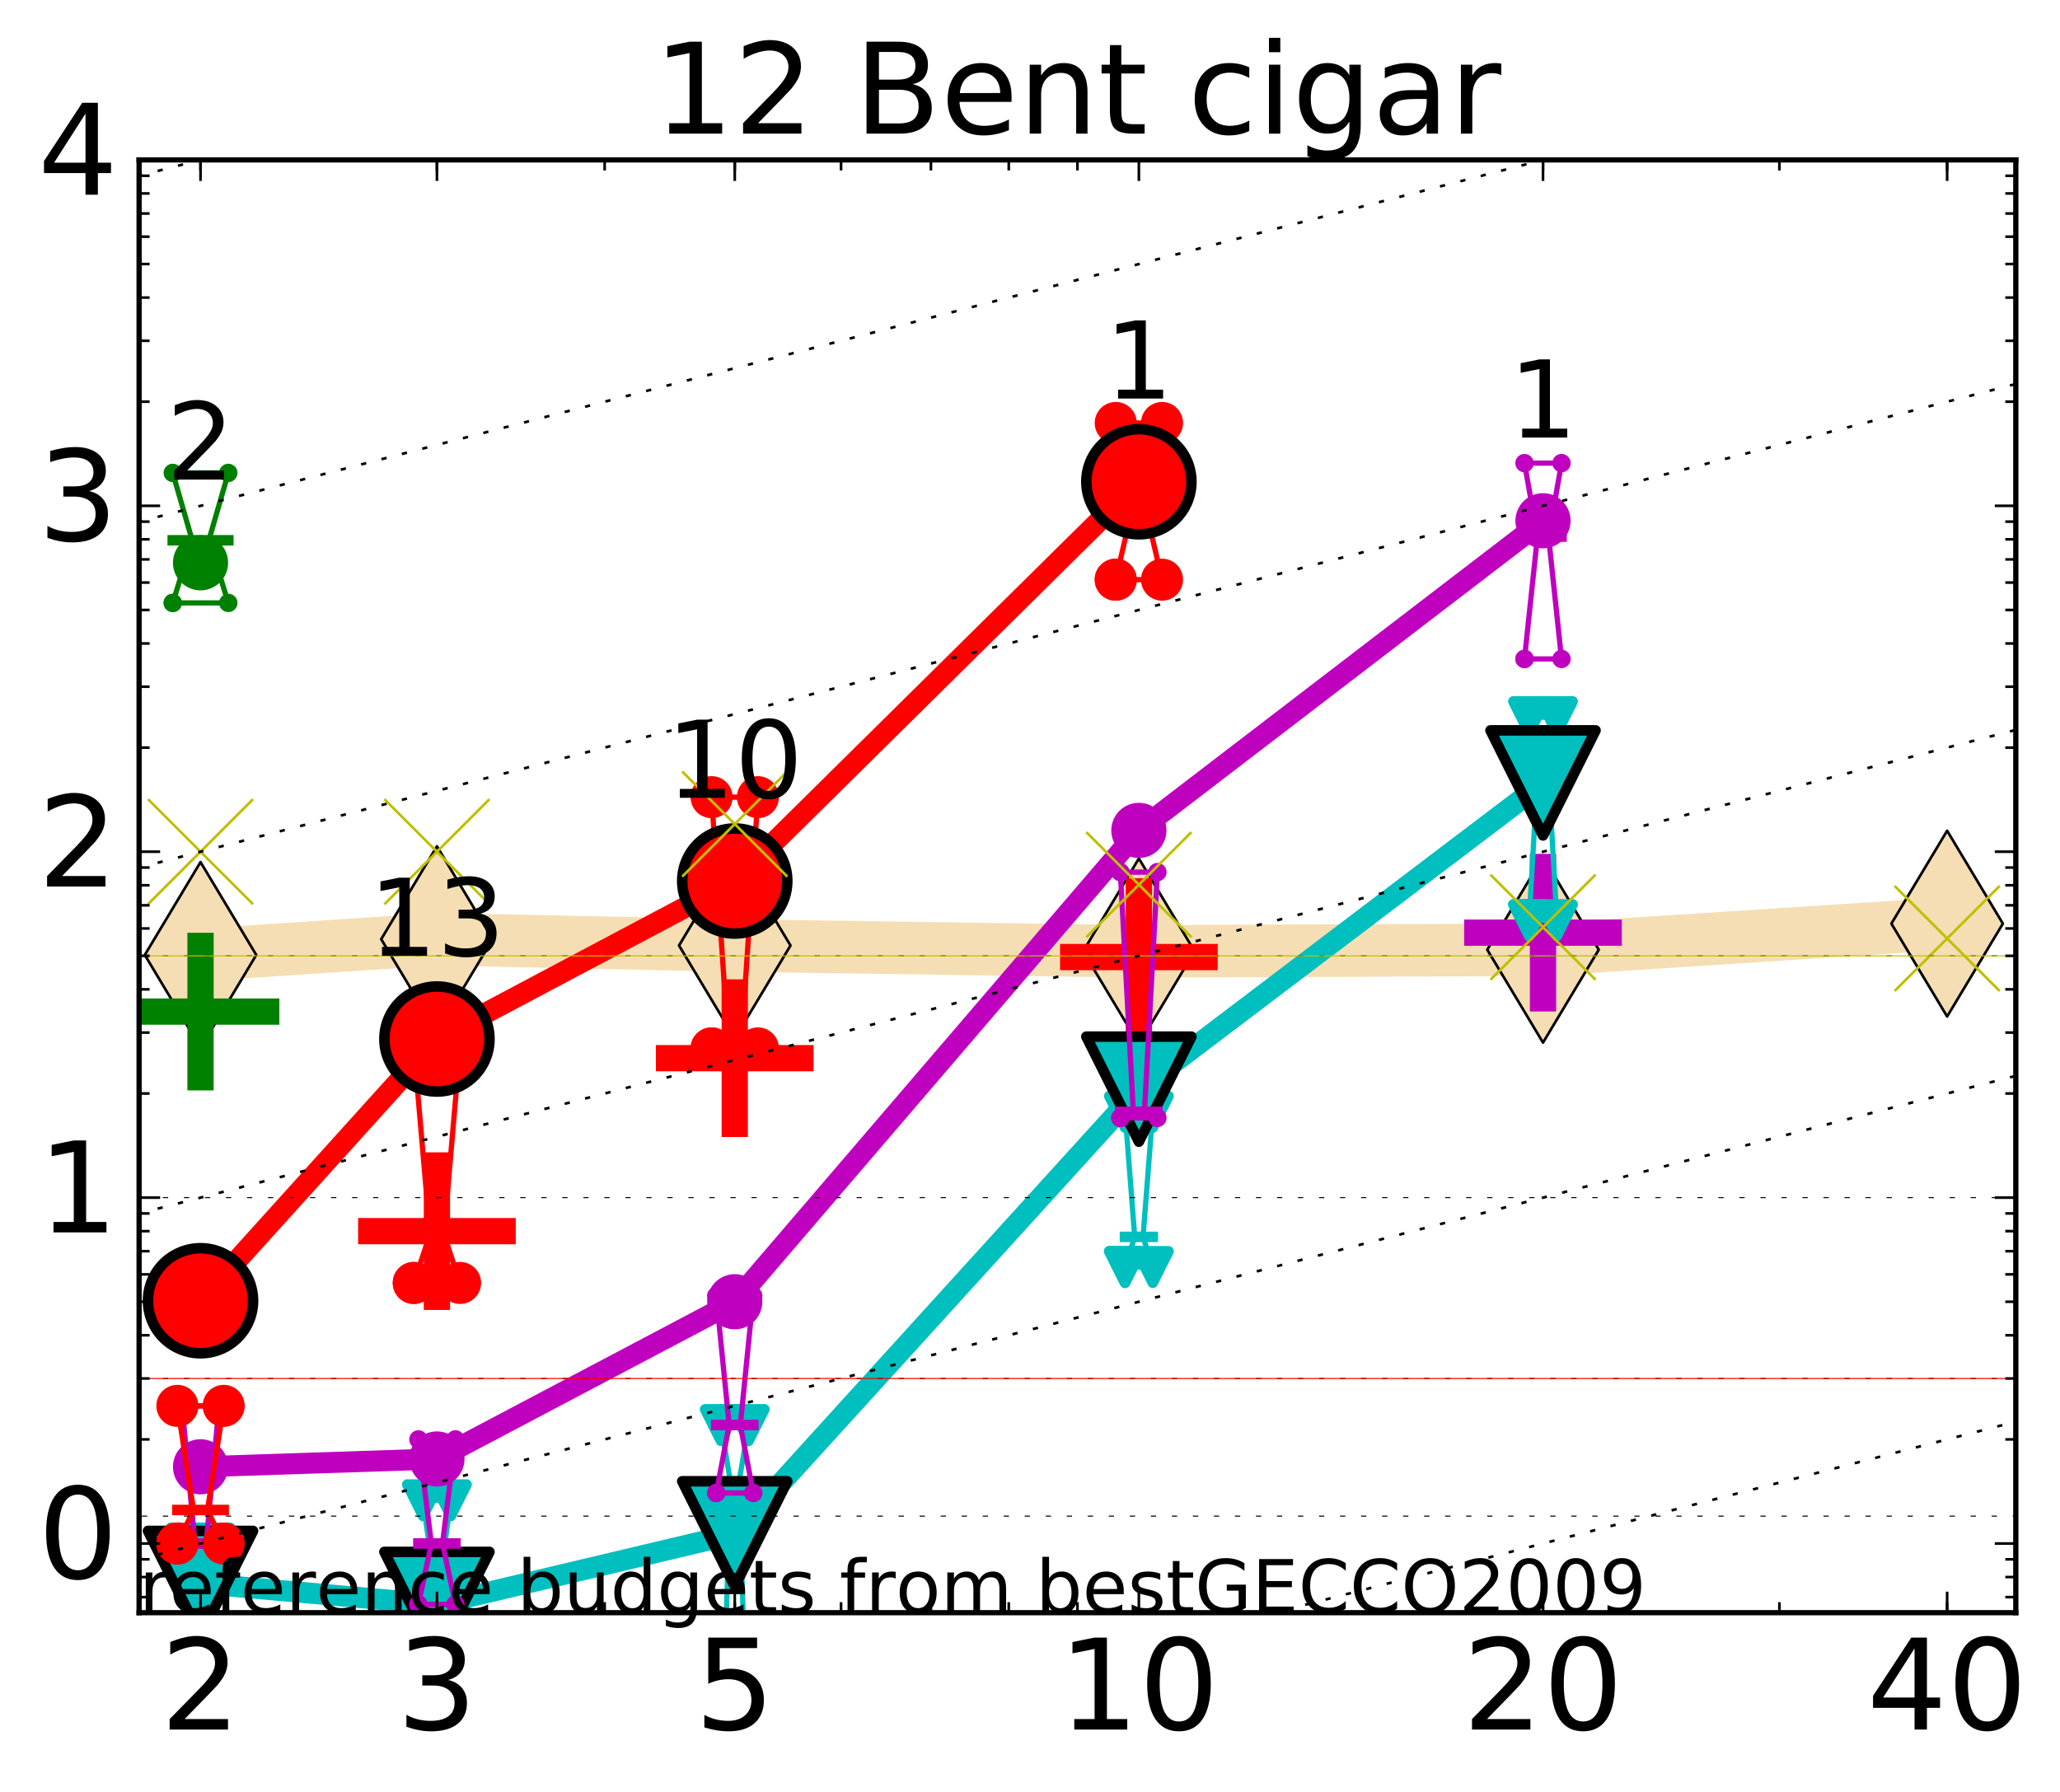 <?xml version="1.0" encoding="utf-8" standalone="no"?>
<!DOCTYPE svg PUBLIC "-//W3C//DTD SVG 1.1//EN"
  "http://www.w3.org/Graphics/SVG/1.1/DTD/svg11.dtd">
<!-- Created with matplotlib (http://matplotlib.org/) -->
<svg height="341pt" version="1.1" viewBox="0 0 392 341" width="392pt" xmlns="http://www.w3.org/2000/svg" xmlns:xlink="http://www.w3.org/1999/xlink">
 <defs>
  <style type="text/css">
*{stroke-linecap:butt;stroke-linejoin:round;stroke-miterlimit:100000;}
  </style>
 </defs>
 <g id="figure_1">
  <g id="patch_1">
   <path d="M 0 341.344 
L 392.992 341.344 
L 392.992 0 
L 0 0 
z
" style="fill:#ffffff;"/>
  </g>
  <g id="axes_1">
   <g id="patch_2">
    <path d="M 26.47 306.916 
L 383.59 306.916 
L 383.59 30.436 
L 26.47 30.436 
z
" style="fill:#ffffff;"/>
   </g>
   <g id="line2d_1">
    <path clip-path="url(#p22ab680b8a)" d="M 38.159 181.739 
L 83.144 178.738 
L 139.818 179.943 
L 216.719 181.057 
L 293.621 180.745 
L 370.522 175.775 
" style="fill:none;stroke:#f5deb3;stroke-linecap:square;stroke-width:10.0;"/>
    <defs>
     <path d="M -0 17.678 
L 10.607 0 
L 0 -17.678 
L -10.607 -0 
z
" id="mf253c11843" style="stroke:#000000;stroke-linejoin:miter;stroke-width:0.5;"/>
    </defs>
    <g clip-path="url(#p22ab680b8a)">
     <use style="fill:#f5deb3;stroke:#000000;stroke-linejoin:miter;stroke-width:0.5;" x="38.159" xlink:href="#mf253c11843" y="181.739"/>
     <use style="fill:#f5deb3;stroke:#000000;stroke-linejoin:miter;stroke-width:0.5;" x="83.144" xlink:href="#mf253c11843" y="178.738"/>
     <use style="fill:#f5deb3;stroke:#000000;stroke-linejoin:miter;stroke-width:0.5;" x="139.818" xlink:href="#mf253c11843" y="179.943"/>
     <use style="fill:#f5deb3;stroke:#000000;stroke-linejoin:miter;stroke-width:0.5;" x="216.719" xlink:href="#mf253c11843" y="181.057"/>
     <use style="fill:#f5deb3;stroke:#000000;stroke-linejoin:miter;stroke-width:0.5;" x="293.621" xlink:href="#mf253c11843" y="180.745"/>
     <use style="fill:#f5deb3;stroke:#000000;stroke-linejoin:miter;stroke-width:0.5;" x="370.522" xlink:href="#mf253c11843" y="175.775"/>
    </g>
   </g>
   <g id="line2d_2">
    <defs>
     <path d="M -15 0 
L 15 0 
M 0 15 
L 0 -15 
" id="m841b528049" style="stroke:#008000;stroke-width:5.0;"/>
    </defs>
    <g clip-path="url(#p22ab680b8a)">
     <use style="fill:#008000;stroke:#008000;stroke-width:5.0;" x="38.159" xlink:href="#m841b528049" y="192.518"/>
    </g>
   </g>
   <g id="line2d_3">
    <defs>
     <path d="M -15 0 
L 15 0 
M 0 15 
L 0 -15 
" id="mfe6edd4c75" style="stroke:#ff0000;stroke-width:5.0;"/>
    </defs>
    <g clip-path="url(#p22ab680b8a)">
     <use style="fill:#ff0000;stroke:#ff0000;stroke-width:5.0;" x="216.719" xlink:href="#mfe6edd4c75" y="182.139"/>
    </g>
   </g>
   <g id="line2d_4">
    <g clip-path="url(#p22ab680b8a)">
     <use style="fill:#ff0000;stroke:#ff0000;stroke-width:5.0;" x="83.144" xlink:href="#mfe6edd4c75" y="234.301"/>
    </g>
   </g>
   <g id="line2d_5">
    <defs>
     <path d="M -15 0 
L 15 0 
M 0 15 
L 0 -15 
" id="me646be6c83" style="stroke:#bf00bf;stroke-width:5.0;"/>
    </defs>
    <g clip-path="url(#p22ab680b8a)">
     <use style="fill:#bf00bf;stroke:#bf00bf;stroke-width:5.0;" x="293.621" xlink:href="#me646be6c83" y="177.495"/>
    </g>
   </g>
   <g id="line2d_6">
    <g clip-path="url(#p22ab680b8a)">
     <use style="fill:#ff0000;stroke:#ff0000;stroke-width:5.0;" x="139.818" xlink:href="#mfe6edd4c75" y="201.385"/>
    </g>
   </g>
   <g id="line2d_7">
    <path clip-path="url(#p22ab680b8a)" d="M 35.516 313.567 
L 37.366 313.567 
L 35.516 293.751 
L 40.803 293.751 
L 38.952 313.567 
L 40.803 313.567 
L 35.516 313.567 
" style="fill:none;stroke:#00bfbf;stroke-linecap:square;"/>
   </g>
   <g id="line2d_8">
    <path clip-path="url(#p22ab680b8a)" d="M 35.516 313.567 
L 40.803 313.567 
L 40.803 293.751 
L 35.516 293.751 
L 35.516 313.567 
" style="fill:none;"/>
    <defs>
     <path d="M -0 3 
L 3 -3 
L -3 -3 
z
" id="m23eb0c0581" style="stroke:#00bfbf;stroke-linejoin:miter;stroke-width:2.0;"/>
    </defs>
    <g clip-path="url(#p22ab680b8a)">
     <use style="fill:#00bfbf;stroke:#00bfbf;stroke-linejoin:miter;stroke-width:2.0;" x="35.516" xlink:href="#m23eb0c0581" y="313.567"/>
     <use style="fill:#00bfbf;stroke:#00bfbf;stroke-linejoin:miter;stroke-width:2.0;" x="40.803" xlink:href="#m23eb0c0581" y="313.567"/>
     <use style="fill:#00bfbf;stroke:#00bfbf;stroke-linejoin:miter;stroke-width:2.0;" x="40.803" xlink:href="#m23eb0c0581" y="293.751"/>
     <use style="fill:#00bfbf;stroke:#00bfbf;stroke-linejoin:miter;stroke-width:2.0;" x="35.516" xlink:href="#m23eb0c0581" y="293.751"/>
     <use style="fill:#00bfbf;stroke:#00bfbf;stroke-linejoin:miter;stroke-width:2.0;" x="35.516" xlink:href="#m23eb0c0581" y="313.567"/>
    </g>
   </g>
   <g id="line2d_9">
    <path clip-path="url(#p22ab680b8a)" d="M 35.516 313.567 
L 40.803 313.567 
" style="fill:none;stroke:#00bfbf;stroke-linecap:square;stroke-width:2.0;"/>
   </g>
   <g id="line2d_10">
    <path clip-path="url(#p22ab680b8a)" d="M 80.5 325.159 
L 82.351 298.963 
L 80.5 285.526 
L 85.787 285.526 
L 83.937 298.963 
L 85.787 325.159 
L 80.5 325.159 
" style="fill:none;stroke:#00bfbf;stroke-linecap:square;"/>
   </g>
   <g id="line2d_11">
    <path clip-path="url(#p22ab680b8a)" d="M 80.5 325.159 
L 85.787 325.159 
L 85.787 285.526 
L 80.5 285.526 
L 80.5 325.159 
" style="fill:none;"/>
    <g clip-path="url(#p22ab680b8a)">
     <use style="fill:#00bfbf;stroke:#00bfbf;stroke-linejoin:miter;stroke-width:2.0;" x="80.5" xlink:href="#m23eb0c0581" y="325.159"/>
     <use style="fill:#00bfbf;stroke:#00bfbf;stroke-linejoin:miter;stroke-width:2.0;" x="85.787" xlink:href="#m23eb0c0581" y="325.159"/>
     <use style="fill:#00bfbf;stroke:#00bfbf;stroke-linejoin:miter;stroke-width:2.0;" x="85.787" xlink:href="#m23eb0c0581" y="285.526"/>
     <use style="fill:#00bfbf;stroke:#00bfbf;stroke-linejoin:miter;stroke-width:2.0;" x="80.5" xlink:href="#m23eb0c0581" y="285.526"/>
     <use style="fill:#00bfbf;stroke:#00bfbf;stroke-linejoin:miter;stroke-width:2.0;" x="80.5" xlink:href="#m23eb0c0581" y="325.159"/>
    </g>
   </g>
   <g id="line2d_12">
    <path clip-path="url(#p22ab680b8a)" d="M 80.5 298.963 
L 85.787 298.963 
" style="fill:none;stroke:#00bfbf;stroke-linecap:square;stroke-width:2.0;"/>
   </g>
   <g id="line2d_13">
    <path clip-path="url(#p22ab680b8a)" d="M 137.174 339.763 
L 139.025 282.159 
L 137.174 271.209 
L 142.461 271.209 
L 140.611 282.159 
L 142.461 339.763 
L 137.174 339.763 
" style="fill:none;stroke:#00bfbf;stroke-linecap:square;"/>
   </g>
   <g id="line2d_14">
    <path clip-path="url(#p22ab680b8a)" d="M 137.174 339.763 
L 142.461 339.763 
L 142.461 271.209 
L 137.174 271.209 
L 137.174 339.763 
" style="fill:none;"/>
    <g clip-path="url(#p22ab680b8a)">
     <use style="fill:#00bfbf;stroke:#00bfbf;stroke-linejoin:miter;stroke-width:2.0;" x="137.174" xlink:href="#m23eb0c0581" y="339.763"/>
     <use style="fill:#00bfbf;stroke:#00bfbf;stroke-linejoin:miter;stroke-width:2.0;" x="142.461" xlink:href="#m23eb0c0581" y="339.763"/>
     <use style="fill:#00bfbf;stroke:#00bfbf;stroke-linejoin:miter;stroke-width:2.0;" x="142.461" xlink:href="#m23eb0c0581" y="271.209"/>
     <use style="fill:#00bfbf;stroke:#00bfbf;stroke-linejoin:miter;stroke-width:2.0;" x="137.174" xlink:href="#m23eb0c0581" y="271.209"/>
     <use style="fill:#00bfbf;stroke:#00bfbf;stroke-linejoin:miter;stroke-width:2.0;" x="137.174" xlink:href="#m23eb0c0581" y="339.763"/>
    </g>
   </g>
   <g id="line2d_15">
    <path clip-path="url(#p22ab680b8a)" d="M 137.174 282.159 
L 142.461 282.159 
" style="fill:none;stroke:#00bfbf;stroke-linecap:square;stroke-width:2.0;"/>
   </g>
   <g id="line2d_16">
    <path clip-path="url(#p22ab680b8a)" d="M 214.076 241.131 
L 215.926 235.394 
L 214.076 211.598 
L 219.363 211.598 
L 217.512 235.394 
L 219.363 241.131 
L 214.076 241.131 
" style="fill:none;stroke:#00bfbf;stroke-linecap:square;"/>
   </g>
   <g id="line2d_17">
    <path clip-path="url(#p22ab680b8a)" d="M 214.076 241.131 
L 219.363 241.131 
L 219.363 211.598 
L 214.076 211.598 
L 214.076 241.131 
" style="fill:none;"/>
    <g clip-path="url(#p22ab680b8a)">
     <use style="fill:#00bfbf;stroke:#00bfbf;stroke-linejoin:miter;stroke-width:2.0;" x="214.076" xlink:href="#m23eb0c0581" y="241.131"/>
     <use style="fill:#00bfbf;stroke:#00bfbf;stroke-linejoin:miter;stroke-width:2.0;" x="219.363" xlink:href="#m23eb0c0581" y="241.131"/>
     <use style="fill:#00bfbf;stroke:#00bfbf;stroke-linejoin:miter;stroke-width:2.0;" x="219.363" xlink:href="#m23eb0c0581" y="211.598"/>
     <use style="fill:#00bfbf;stroke:#00bfbf;stroke-linejoin:miter;stroke-width:2.0;" x="214.076" xlink:href="#m23eb0c0581" y="211.598"/>
     <use style="fill:#00bfbf;stroke:#00bfbf;stroke-linejoin:miter;stroke-width:2.0;" x="214.076" xlink:href="#m23eb0c0581" y="241.131"/>
    </g>
   </g>
   <g id="line2d_18">
    <path clip-path="url(#p22ab680b8a)" d="M 214.076 235.394 
L 219.363 235.394 
" style="fill:none;stroke:#00bfbf;stroke-linecap:square;stroke-width:2.0;"/>
   </g>
   <g id="line2d_19">
    <path clip-path="url(#p22ab680b8a)" d="M 290.977 175.122 
L 292.828 143.137 
L 290.977 136.487 
L 296.264 136.487 
L 294.414 143.137 
L 296.264 175.122 
L 290.977 175.122 
" style="fill:none;stroke:#00bfbf;stroke-linecap:square;"/>
   </g>
   <g id="line2d_20">
    <path clip-path="url(#p22ab680b8a)" d="M 290.977 175.122 
L 296.264 175.122 
L 296.264 136.487 
L 290.977 136.487 
L 290.977 175.122 
" style="fill:none;"/>
    <g clip-path="url(#p22ab680b8a)">
     <use style="fill:#00bfbf;stroke:#00bfbf;stroke-linejoin:miter;stroke-width:2.0;" x="290.977" xlink:href="#m23eb0c0581" y="175.122"/>
     <use style="fill:#00bfbf;stroke:#00bfbf;stroke-linejoin:miter;stroke-width:2.0;" x="296.264" xlink:href="#m23eb0c0581" y="175.122"/>
     <use style="fill:#00bfbf;stroke:#00bfbf;stroke-linejoin:miter;stroke-width:2.0;" x="296.264" xlink:href="#m23eb0c0581" y="136.487"/>
     <use style="fill:#00bfbf;stroke:#00bfbf;stroke-linejoin:miter;stroke-width:2.0;" x="290.977" xlink:href="#m23eb0c0581" y="136.487"/>
     <use style="fill:#00bfbf;stroke:#00bfbf;stroke-linejoin:miter;stroke-width:2.0;" x="290.977" xlink:href="#m23eb0c0581" y="175.122"/>
    </g>
   </g>
   <g id="line2d_21">
    <path clip-path="url(#p22ab680b8a)" d="M 290.977 143.137 
L 296.264 143.137 
" style="fill:none;stroke:#00bfbf;stroke-linecap:square;stroke-width:2.0;"/>
   </g>
   <g id="line2d_22">
    <path clip-path="url(#p22ab680b8a)" d="M 38.159 301.347 
L 83.144 305.342 
" style="fill:none;stroke:#00bfbf;stroke-linecap:square;stroke-width:4.0;"/>
   </g>
   <g id="line2d_23">
    <path clip-path="url(#p22ab680b8a)" d="M 83.144 305.342 
L 139.818 291.905 
" style="fill:none;stroke:#00bfbf;stroke-linecap:square;stroke-width:4.0;"/>
   </g>
   <g id="line2d_24">
    <path clip-path="url(#p22ab680b8a)" d="M 139.818 291.905 
L 216.719 207.282 
" style="fill:none;stroke:#00bfbf;stroke-linecap:square;stroke-width:4.0;"/>
   </g>
   <g id="line2d_25">
    <path clip-path="url(#p22ab680b8a)" d="M 216.719 207.282 
L 293.621 148.998 
" style="fill:none;stroke:#00bfbf;stroke-linecap:square;stroke-width:4.0;"/>
   </g>
   <g id="line2d_26">
    <path clip-path="url(#p22ab680b8a)" d="M 38.159 301.347 
L 83.144 305.342 
L 139.818 291.905 
L 216.719 207.282 
L 293.621 148.998 
" style="fill:none;"/>
    <defs>
     <path d="M -0 10 
L 10 -10 
L -10 -10 
z
" id="m332a599e70" style="stroke:#000000;stroke-linejoin:miter;stroke-width:2.0;"/>
    </defs>
    <g clip-path="url(#p22ab680b8a)">
     <use style="fill:#00bfbf;stroke:#000000;stroke-linejoin:miter;stroke-width:2.0;" x="38.159" xlink:href="#m332a599e70" y="301.347"/>
     <use style="fill:#00bfbf;stroke:#000000;stroke-linejoin:miter;stroke-width:2.0;" x="83.144" xlink:href="#m332a599e70" y="305.342"/>
     <use style="fill:#00bfbf;stroke:#000000;stroke-linejoin:miter;stroke-width:2.0;" x="139.818" xlink:href="#m332a599e70" y="291.905"/>
     <use style="fill:#00bfbf;stroke:#000000;stroke-linejoin:miter;stroke-width:2.0;" x="216.719" xlink:href="#m332a599e70" y="207.282"/>
     <use style="fill:#00bfbf;stroke:#000000;stroke-linejoin:miter;stroke-width:2.0;" x="293.621" xlink:href="#m332a599e70" y="148.998"/>
    </g>
   </g>
   <g id="line2d_27">
    <path clip-path="url(#p22ab680b8a)" d="M 34.635 293.751 
L 37.102 293.751 
L 34.635 267.555 
L 41.684 267.555 
L 39.217 293.751 
L 41.684 293.751 
L 34.635 293.751 
" style="fill:none;stroke:#bf00bf;stroke-linecap:square;"/>
   </g>
   <g id="line2d_28">
    <path clip-path="url(#p22ab680b8a)" d="M 34.635 293.751 
L 41.684 293.751 
L 41.684 267.555 
L 34.635 267.555 
L 34.635 293.751 
" style="fill:none;"/>
    <defs>
     <path d="M 0 1.5 
C 0.398 1.5 0.779 1.342 1.061 1.061 
C 1.342 0.779 1.5 0.398 1.5 0 
C 1.5 -0.398 1.342 -0.779 1.061 -1.061 
C 0.779 -1.342 0.398 -1.5 0 -1.5 
C -0.398 -1.5 -0.779 -1.342 -1.061 -1.061 
C -1.342 -0.779 -1.5 -0.398 -1.5 0 
C -1.5 0.398 -1.342 0.779 -1.061 1.061 
C -0.779 1.342 -0.398 1.5 0 1.5 
z
" id="m01e2ca482d" style="stroke:#bf00bf;stroke-width:0.5;"/>
    </defs>
    <g clip-path="url(#p22ab680b8a)">
     <use style="fill:#bf00bf;stroke:#bf00bf;stroke-width:0.5;" x="34.635" xlink:href="#m01e2ca482d" y="293.751"/>
     <use style="fill:#bf00bf;stroke:#bf00bf;stroke-width:0.5;" x="41.684" xlink:href="#m01e2ca482d" y="293.751"/>
     <use style="fill:#bf00bf;stroke:#bf00bf;stroke-width:0.5;" x="41.684" xlink:href="#m01e2ca482d" y="267.555"/>
     <use style="fill:#bf00bf;stroke:#bf00bf;stroke-width:0.5;" x="34.635" xlink:href="#m01e2ca482d" y="267.555"/>
     <use style="fill:#bf00bf;stroke:#bf00bf;stroke-width:0.5;" x="34.635" xlink:href="#m01e2ca482d" y="293.751"/>
    </g>
   </g>
   <g id="line2d_29">
    <path clip-path="url(#p22ab680b8a)" d="M 34.635 293.751 
L 41.684 293.751 
" style="fill:none;stroke:#bf00bf;stroke-linecap:square;stroke-width:2.0;"/>
   </g>
   <g id="line2d_30">
    <path clip-path="url(#p22ab680b8a)" d="M 79.619 305.342 
L 82.086 293.751 
L 79.619 273.934 
L 86.669 273.934 
L 84.201 293.751 
L 86.669 305.342 
L 79.619 305.342 
" style="fill:none;stroke:#bf00bf;stroke-linecap:square;"/>
   </g>
   <g id="line2d_31">
    <path clip-path="url(#p22ab680b8a)" d="M 79.619 305.342 
L 86.669 305.342 
L 86.669 273.934 
L 79.619 273.934 
L 79.619 305.342 
" style="fill:none;"/>
    <g clip-path="url(#p22ab680b8a)">
     <use style="fill:#bf00bf;stroke:#bf00bf;stroke-width:0.5;" x="79.619" xlink:href="#m01e2ca482d" y="305.342"/>
     <use style="fill:#bf00bf;stroke:#bf00bf;stroke-width:0.5;" x="86.669" xlink:href="#m01e2ca482d" y="305.342"/>
     <use style="fill:#bf00bf;stroke:#bf00bf;stroke-width:0.5;" x="86.669" xlink:href="#m01e2ca482d" y="273.934"/>
     <use style="fill:#bf00bf;stroke:#bf00bf;stroke-width:0.5;" x="79.619" xlink:href="#m01e2ca482d" y="273.934"/>
     <use style="fill:#bf00bf;stroke:#bf00bf;stroke-width:0.5;" x="79.619" xlink:href="#m01e2ca482d" y="305.342"/>
    </g>
   </g>
   <g id="line2d_32">
    <path clip-path="url(#p22ab680b8a)" d="M 79.619 293.751 
L 86.669 293.751 
" style="fill:none;stroke:#bf00bf;stroke-linecap:square;stroke-width:2.0;"/>
   </g>
   <g id="line2d_33">
    <path clip-path="url(#p22ab680b8a)" d="M 136.293 284.131 
L 138.76 271.209 
L 136.293 246.617 
L 143.342 246.617 
L 140.875 271.209 
L 143.342 284.131 
L 136.293 284.131 
" style="fill:none;stroke:#bf00bf;stroke-linecap:square;"/>
   </g>
   <g id="line2d_34">
    <path clip-path="url(#p22ab680b8a)" d="M 136.293 284.131 
L 143.342 284.131 
L 143.342 246.617 
L 136.293 246.617 
L 136.293 284.131 
" style="fill:none;"/>
    <g clip-path="url(#p22ab680b8a)">
     <use style="fill:#bf00bf;stroke:#bf00bf;stroke-width:0.5;" x="136.293" xlink:href="#m01e2ca482d" y="284.131"/>
     <use style="fill:#bf00bf;stroke:#bf00bf;stroke-width:0.5;" x="143.342" xlink:href="#m01e2ca482d" y="284.131"/>
     <use style="fill:#bf00bf;stroke:#bf00bf;stroke-width:0.5;" x="143.342" xlink:href="#m01e2ca482d" y="246.617"/>
     <use style="fill:#bf00bf;stroke:#bf00bf;stroke-width:0.5;" x="136.293" xlink:href="#m01e2ca482d" y="246.617"/>
     <use style="fill:#bf00bf;stroke:#bf00bf;stroke-width:0.5;" x="136.293" xlink:href="#m01e2ca482d" y="284.131"/>
    </g>
   </g>
   <g id="line2d_35">
    <path clip-path="url(#p22ab680b8a)" d="M 136.293 271.209 
L 143.342 271.209 
" style="fill:none;stroke:#bf00bf;stroke-linecap:square;stroke-width:2.0;"/>
   </g>
   <g id="line2d_36">
    <path clip-path="url(#p22ab680b8a)" d="M 213.195 212.752 
L 215.662 211.598 
L 213.195 165.976 
L 220.244 165.976 
L 217.777 211.598 
L 220.244 212.752 
L 213.195 212.752 
" style="fill:none;stroke:#bf00bf;stroke-linecap:square;"/>
   </g>
   <g id="line2d_37">
    <path clip-path="url(#p22ab680b8a)" d="M 213.195 212.752 
L 220.244 212.752 
L 220.244 165.976 
L 213.195 165.976 
L 213.195 212.752 
" style="fill:none;"/>
    <g clip-path="url(#p22ab680b8a)">
     <use style="fill:#bf00bf;stroke:#bf00bf;stroke-width:0.5;" x="213.195" xlink:href="#m01e2ca482d" y="212.752"/>
     <use style="fill:#bf00bf;stroke:#bf00bf;stroke-width:0.5;" x="220.244" xlink:href="#m01e2ca482d" y="212.752"/>
     <use style="fill:#bf00bf;stroke:#bf00bf;stroke-width:0.5;" x="220.244" xlink:href="#m01e2ca482d" y="165.976"/>
     <use style="fill:#bf00bf;stroke:#bf00bf;stroke-width:0.5;" x="213.195" xlink:href="#m01e2ca482d" y="165.976"/>
     <use style="fill:#bf00bf;stroke:#bf00bf;stroke-width:0.5;" x="213.195" xlink:href="#m01e2ca482d" y="212.752"/>
    </g>
   </g>
   <g id="line2d_38">
    <path clip-path="url(#p22ab680b8a)" d="M 213.195 211.598 
L 220.244 211.598 
" style="fill:none;stroke:#bf00bf;stroke-linecap:square;stroke-width:2.0;"/>
   </g>
   <g id="line2d_39">
    <path clip-path="url(#p22ab680b8a)" d="M 290.096 125.405 
L 292.563 102.127 
L 290.096 88.137 
L 297.146 88.137 
L 294.678 102.127 
L 297.146 125.405 
L 290.096 125.405 
" style="fill:none;stroke:#bf00bf;stroke-linecap:square;"/>
   </g>
   <g id="line2d_40">
    <path clip-path="url(#p22ab680b8a)" d="M 290.096 125.405 
L 297.146 125.405 
L 297.146 88.137 
L 290.096 88.137 
L 290.096 125.405 
" style="fill:none;"/>
    <g clip-path="url(#p22ab680b8a)">
     <use style="fill:#bf00bf;stroke:#bf00bf;stroke-width:0.5;" x="290.096" xlink:href="#m01e2ca482d" y="125.405"/>
     <use style="fill:#bf00bf;stroke:#bf00bf;stroke-width:0.5;" x="297.146" xlink:href="#m01e2ca482d" y="125.405"/>
     <use style="fill:#bf00bf;stroke:#bf00bf;stroke-width:0.5;" x="297.146" xlink:href="#m01e2ca482d" y="88.137"/>
     <use style="fill:#bf00bf;stroke:#bf00bf;stroke-width:0.5;" x="290.096" xlink:href="#m01e2ca482d" y="88.137"/>
     <use style="fill:#bf00bf;stroke:#bf00bf;stroke-width:0.5;" x="290.096" xlink:href="#m01e2ca482d" y="125.405"/>
    </g>
   </g>
   <g id="line2d_41">
    <path clip-path="url(#p22ab680b8a)" d="M 290.096 102.127 
L 297.146 102.127 
" style="fill:none;stroke:#bf00bf;stroke-linecap:square;stroke-width:2.0;"/>
   </g>
   <g id="line2d_42">
    <path clip-path="url(#p22ab680b8a)" d="M 38.159 279.147 
L 83.144 277.661 
" style="fill:none;stroke:#bf00bf;stroke-linecap:square;stroke-width:4.0;"/>
   </g>
   <g id="line2d_43">
    <path clip-path="url(#p22ab680b8a)" d="M 83.144 277.661 
L 139.818 247.738 
" style="fill:none;stroke:#bf00bf;stroke-linecap:square;stroke-width:4.0;"/>
   </g>
   <g id="line2d_44">
    <path clip-path="url(#p22ab680b8a)" d="M 139.818 247.738 
L 216.719 158.034 
" style="fill:none;stroke:#bf00bf;stroke-linecap:square;stroke-width:4.0;"/>
   </g>
   <g id="line2d_45">
    <path clip-path="url(#p22ab680b8a)" d="M 216.719 158.034 
L 293.621 99.108 
" style="fill:none;stroke:#bf00bf;stroke-linecap:square;stroke-width:4.0;"/>
   </g>
   <g id="line2d_46">
    <path clip-path="url(#p22ab680b8a)" d="M 38.159 279.147 
L 83.144 277.661 
L 139.818 247.738 
L 216.719 158.034 
L 293.621 99.108 
" style="fill:none;"/>
    <defs>
     <path d="M 0 5 
C 1.326 5 2.598 4.473 3.536 3.536 
C 4.473 2.598 5 1.326 5 0 
C 5 -1.326 4.473 -2.598 3.536 -3.536 
C 2.598 -4.473 1.326 -5 0 -5 
C -1.326 -5 -2.598 -4.473 -3.536 -3.536 
C -4.473 -2.598 -5 -1.326 -5 0 
C -5 1.326 -4.473 2.598 -3.536 3.536 
C -2.598 4.473 -1.326 5 0 5 
z
" id="m594bb90b1c" style="stroke:#bf00bf;stroke-width:0.5;"/>
    </defs>
    <g clip-path="url(#p22ab680b8a)">
     <use style="fill:#bf00bf;stroke:#bf00bf;stroke-width:0.5;" x="38.159" xlink:href="#m594bb90b1c" y="279.147"/>
     <use style="fill:#bf00bf;stroke:#bf00bf;stroke-width:0.5;" x="83.144" xlink:href="#m594bb90b1c" y="277.661"/>
     <use style="fill:#bf00bf;stroke:#bf00bf;stroke-width:0.5;" x="139.818" xlink:href="#m594bb90b1c" y="247.738"/>
     <use style="fill:#bf00bf;stroke:#bf00bf;stroke-width:0.5;" x="216.719" xlink:href="#m594bb90b1c" y="158.034"/>
     <use style="fill:#bf00bf;stroke:#bf00bf;stroke-width:0.5;" x="293.621" xlink:href="#m594bb90b1c" y="99.108"/>
    </g>
   </g>
   <g id="line2d_47">
    <path clip-path="url(#p22ab680b8a)" d="M 33.753 293.751 
L 36.838 287.371 
L 33.753 267.555 
L 42.565 267.555 
L 39.481 287.371 
L 42.565 293.751 
L 33.753 293.751 
" style="fill:none;stroke:#ff0000;stroke-linecap:square;"/>
   </g>
   <g id="line2d_48">
    <path clip-path="url(#p22ab680b8a)" d="M 33.753 293.751 
L 42.565 293.751 
L 42.565 267.555 
L 33.753 267.555 
L 33.753 293.751 
" style="fill:none;"/>
    <defs>
     <path d="M 0 3 
C 0.796 3 1.559 2.684 2.121 2.121 
C 2.684 1.559 3 0.796 3 0 
C 3 -0.796 2.684 -1.559 2.121 -2.121 
C 1.559 -2.684 0.796 -3 0 -3 
C -0.796 -3 -1.559 -2.684 -2.121 -2.121 
C -2.684 -1.559 -3 -0.796 -3 0 
C -3 0.796 -2.684 1.559 -2.121 2.121 
C -1.559 2.684 -0.796 3 0 3 
z
" id="m89bdb67b1f" style="stroke:#ff0000;stroke-width:2.0;"/>
    </defs>
    <g clip-path="url(#p22ab680b8a)">
     <use style="fill:#ff0000;stroke:#ff0000;stroke-width:2.0;" x="33.753" xlink:href="#m89bdb67b1f" y="293.751"/>
     <use style="fill:#ff0000;stroke:#ff0000;stroke-width:2.0;" x="42.565" xlink:href="#m89bdb67b1f" y="293.751"/>
     <use style="fill:#ff0000;stroke:#ff0000;stroke-width:2.0;" x="42.565" xlink:href="#m89bdb67b1f" y="267.555"/>
     <use style="fill:#ff0000;stroke:#ff0000;stroke-width:2.0;" x="33.753" xlink:href="#m89bdb67b1f" y="267.555"/>
     <use style="fill:#ff0000;stroke:#ff0000;stroke-width:2.0;" x="33.753" xlink:href="#m89bdb67b1f" y="293.751"/>
    </g>
   </g>
   <g id="line2d_49">
    <path clip-path="url(#p22ab680b8a)" d="M 33.753 287.371 
L 42.565 287.371 
" style="fill:none;stroke:#ff0000;stroke-linecap:square;stroke-width:2.0;"/>
   </g>
   <g id="line2d_50">
    <path clip-path="url(#p22ab680b8a)" d="M 78.738 244.16 
L 81.822 234.903 
L 78.738 199.175 
L 87.55 199.175 
L 84.466 234.903 
L 87.55 244.16 
L 78.738 244.16 
" style="fill:none;stroke:#ff0000;stroke-linecap:square;"/>
   </g>
   <g id="line2d_51">
    <path clip-path="url(#p22ab680b8a)" d="M 78.738 244.16 
L 87.55 244.16 
L 87.55 199.175 
L 78.738 199.175 
L 78.738 244.16 
" style="fill:none;"/>
    <g clip-path="url(#p22ab680b8a)">
     <use style="fill:#ff0000;stroke:#ff0000;stroke-width:2.0;" x="78.738" xlink:href="#m89bdb67b1f" y="244.16"/>
     <use style="fill:#ff0000;stroke:#ff0000;stroke-width:2.0;" x="87.55" xlink:href="#m89bdb67b1f" y="244.16"/>
     <use style="fill:#ff0000;stroke:#ff0000;stroke-width:2.0;" x="87.55" xlink:href="#m89bdb67b1f" y="199.175"/>
     <use style="fill:#ff0000;stroke:#ff0000;stroke-width:2.0;" x="78.738" xlink:href="#m89bdb67b1f" y="199.175"/>
     <use style="fill:#ff0000;stroke:#ff0000;stroke-width:2.0;" x="78.738" xlink:href="#m89bdb67b1f" y="244.16"/>
    </g>
   </g>
   <g id="line2d_52">
    <path clip-path="url(#p22ab680b8a)" d="M 78.738 234.903 
L 87.55 234.903 
" style="fill:none;stroke:#ff0000;stroke-linecap:square;stroke-width:2.0;"/>
   </g>
   <g id="line2d_53">
    <path clip-path="url(#p22ab680b8a)" d="M 135.412 199.526 
L 138.496 197.286 
L 135.412 151.708 
L 144.224 151.708 
L 141.139 197.286 
L 144.224 199.526 
L 135.412 199.526 
" style="fill:none;stroke:#ff0000;stroke-linecap:square;"/>
   </g>
   <g id="line2d_54">
    <path clip-path="url(#p22ab680b8a)" d="M 135.412 199.526 
L 144.224 199.526 
L 144.224 151.708 
L 135.412 151.708 
L 135.412 199.526 
" style="fill:none;"/>
    <g clip-path="url(#p22ab680b8a)">
     <use style="fill:#ff0000;stroke:#ff0000;stroke-width:2.0;" x="135.412" xlink:href="#m89bdb67b1f" y="199.526"/>
     <use style="fill:#ff0000;stroke:#ff0000;stroke-width:2.0;" x="144.224" xlink:href="#m89bdb67b1f" y="199.526"/>
     <use style="fill:#ff0000;stroke:#ff0000;stroke-width:2.0;" x="144.224" xlink:href="#m89bdb67b1f" y="151.708"/>
     <use style="fill:#ff0000;stroke:#ff0000;stroke-width:2.0;" x="135.412" xlink:href="#m89bdb67b1f" y="151.708"/>
     <use style="fill:#ff0000;stroke:#ff0000;stroke-width:2.0;" x="135.412" xlink:href="#m89bdb67b1f" y="199.526"/>
    </g>
   </g>
   <g id="line2d_55">
    <path clip-path="url(#p22ab680b8a)" d="M 135.412 197.286 
L 144.224 197.286 
" style="fill:none;stroke:#ff0000;stroke-linecap:square;stroke-width:2.0;"/>
   </g>
   <g id="line2d_56">
    <path clip-path="url(#p22ab680b8a)" d="M 212.313 110.317 
L 215.398 97.046 
L 212.313 80.497 
L 221.125 80.497 
L 218.041 97.046 
L 221.125 110.317 
L 212.313 110.317 
" style="fill:none;stroke:#ff0000;stroke-linecap:square;"/>
   </g>
   <g id="line2d_57">
    <path clip-path="url(#p22ab680b8a)" d="M 212.313 110.317 
L 221.125 110.317 
L 221.125 80.497 
L 212.313 80.497 
L 212.313 110.317 
" style="fill:none;"/>
    <g clip-path="url(#p22ab680b8a)">
     <use style="fill:#ff0000;stroke:#ff0000;stroke-width:2.0;" x="212.313" xlink:href="#m89bdb67b1f" y="110.317"/>
     <use style="fill:#ff0000;stroke:#ff0000;stroke-width:2.0;" x="221.125" xlink:href="#m89bdb67b1f" y="110.317"/>
     <use style="fill:#ff0000;stroke:#ff0000;stroke-width:2.0;" x="221.125" xlink:href="#m89bdb67b1f" y="80.497"/>
     <use style="fill:#ff0000;stroke:#ff0000;stroke-width:2.0;" x="212.313" xlink:href="#m89bdb67b1f" y="80.497"/>
     <use style="fill:#ff0000;stroke:#ff0000;stroke-width:2.0;" x="212.313" xlink:href="#m89bdb67b1f" y="110.317"/>
    </g>
   </g>
   <g id="line2d_58">
    <path clip-path="url(#p22ab680b8a)" d="M 212.313 97.046 
L 221.125 97.046 
" style="fill:none;stroke:#ff0000;stroke-linecap:square;stroke-width:2.0;"/>
   </g>
   <g id="line2d_59">
    <path clip-path="url(#p22ab680b8a)" d="M 38.159 247.548 
L 83.144 197.737 
" style="fill:none;stroke:#ff0000;stroke-linecap:square;stroke-width:4.0;"/>
   </g>
   <g id="line2d_60">
    <path clip-path="url(#p22ab680b8a)" d="M 83.144 197.737 
L 139.818 167.669 
" style="fill:none;stroke:#ff0000;stroke-linecap:square;stroke-width:4.0;"/>
   </g>
   <g id="line2d_61">
    <path clip-path="url(#p22ab680b8a)" d="M 139.818 167.669 
L 216.719 91.684 
" style="fill:none;stroke:#ff0000;stroke-linecap:square;stroke-width:4.0;"/>
   </g>
   <g id="line2d_62">
    <path clip-path="url(#p22ab680b8a)" d="M 38.159 247.548 
L 83.144 197.737 
L 139.818 167.669 
L 216.719 91.684 
" style="fill:none;"/>
    <defs>
     <path d="M 0 10 
C 2.652 10 5.196 8.946 7.071 7.071 
C 8.946 5.196 10 2.652 10 0 
C 10 -2.652 8.946 -5.196 7.071 -7.071 
C 5.196 -8.946 2.652 -10 0 -10 
C -2.652 -10 -5.196 -8.946 -7.071 -7.071 
C -8.946 -5.196 -10 -2.652 -10 0 
C -10 2.652 -8.946 5.196 -7.071 7.071 
C -5.196 8.946 -2.652 10 0 10 
z
" id="m4fd19293ea" style="stroke:#000000;stroke-width:2.0;"/>
    </defs>
    <g clip-path="url(#p22ab680b8a)">
     <use style="fill:#ff0000;stroke:#000000;stroke-width:2.0;" x="38.159" xlink:href="#m4fd19293ea" y="247.548"/>
     <use style="fill:#ff0000;stroke:#000000;stroke-width:2.0;" x="83.144" xlink:href="#m4fd19293ea" y="197.737"/>
     <use style="fill:#ff0000;stroke:#000000;stroke-width:2.0;" x="139.818" xlink:href="#m4fd19293ea" y="167.669"/>
     <use style="fill:#ff0000;stroke:#000000;stroke-width:2.0;" x="216.719" xlink:href="#m4fd19293ea" y="91.684"/>
    </g>
   </g>
   <g id="line2d_63">
    <path clip-path="url(#p22ab680b8a)" d="M 32.872 114.741 
L 36.573 102.824 
L 32.872 90 
L 43.446 90 
L 39.745 102.824 
L 43.446 114.741 
L 32.872 114.741 
" style="fill:none;stroke:#008000;stroke-linecap:square;"/>
   </g>
   <g id="line2d_64">
    <path clip-path="url(#p22ab680b8a)" d="M 32.872 114.741 
L 43.446 114.741 
L 43.446 90 
L 32.872 90 
L 32.872 114.741 
" style="fill:none;"/>
    <defs>
     <path d="M 0 1.5 
C 0.398 1.5 0.779 1.342 1.061 1.061 
C 1.342 0.779 1.5 0.398 1.5 0 
C 1.5 -0.398 1.342 -0.779 1.061 -1.061 
C 0.779 -1.342 0.398 -1.5 0 -1.5 
C -0.398 -1.5 -0.779 -1.342 -1.061 -1.061 
C -1.342 -0.779 -1.5 -0.398 -1.5 0 
C -1.5 0.398 -1.342 0.779 -1.061 1.061 
C -0.779 1.342 -0.398 1.5 0 1.5 
z
" id="m829c457ff2" style="stroke:#008000;stroke-width:0.5;"/>
    </defs>
    <g clip-path="url(#p22ab680b8a)">
     <use style="fill:#008000;stroke:#008000;stroke-width:0.5;" x="32.872" xlink:href="#m829c457ff2" y="114.741"/>
     <use style="fill:#008000;stroke:#008000;stroke-width:0.5;" x="43.446" xlink:href="#m829c457ff2" y="114.741"/>
     <use style="fill:#008000;stroke:#008000;stroke-width:0.5;" x="43.446" xlink:href="#m829c457ff2" y="90"/>
     <use style="fill:#008000;stroke:#008000;stroke-width:0.5;" x="32.872" xlink:href="#m829c457ff2" y="90"/>
     <use style="fill:#008000;stroke:#008000;stroke-width:0.5;" x="32.872" xlink:href="#m829c457ff2" y="114.741"/>
    </g>
   </g>
   <g id="line2d_65">
    <path clip-path="url(#p22ab680b8a)" d="M 32.872 102.824 
L 43.446 102.824 
" style="fill:none;stroke:#008000;stroke-linecap:square;stroke-width:2.0;"/>
   </g>
   <g id="line2d_66">
    <path clip-path="url(#p22ab680b8a)" d="M 38.159 107.102 
" style="fill:none;"/>
    <defs>
     <path d="M 0 5 
C 1.326 5 2.598 4.473 3.536 3.536 
C 4.473 2.598 5 1.326 5 0 
C 5 -1.326 4.473 -2.598 3.536 -3.536 
C 2.598 -4.473 1.326 -5 0 -5 
C -1.326 -5 -2.598 -4.473 -3.536 -3.536 
C -4.473 -2.598 -5 -1.326 -5 0 
C -5 1.326 -4.473 2.598 -3.536 3.536 
C -2.598 4.473 -1.326 5 0 5 
z
" id="m85da09a5c8" style="stroke:#008000;stroke-width:0.5;"/>
    </defs>
    <g clip-path="url(#p22ab680b8a)">
     <use style="fill:#008000;stroke:#008000;stroke-width:0.5;" x="38.159" xlink:href="#m85da09a5c8" y="107.102"/>
    </g>
   </g>
   <g id="line2d_67"/>
   <g id="line2d_68"/>
   <g id="line2d_69"/>
   <g id="line2d_70"/>
   <g id="line2d_71"/>
   <g id="line2d_72">
    <defs>
     <path d="M -10 10 
L 10 -10 
M -10 -10 
L 10 10 
" id="mcb0a2e866c" style="stroke:#bfbf00;stroke-width:0.5;"/>
    </defs>
    <g clip-path="url(#p22ab680b8a)">
     <use style="fill:#bfbf00;stroke:#bfbf00;stroke-width:0.5;" x="38.159" xlink:href="#mcb0a2e866c" y="162.093"/>
     <use style="fill:#bfbf00;stroke:#bfbf00;stroke-width:0.5;" x="83.144" xlink:href="#mcb0a2e866c" y="162.093"/>
     <use style="fill:#bfbf00;stroke:#bfbf00;stroke-width:0.5;" x="139.818" xlink:href="#mcb0a2e866c" y="156.833"/>
     <use style="fill:#bfbf00;stroke:#bfbf00;stroke-width:0.5;" x="216.719" xlink:href="#mcb0a2e866c" y="168.366"/>
     <use style="fill:#bfbf00;stroke:#bfbf00;stroke-width:0.5;" x="293.621" xlink:href="#mcb0a2e866c" y="176.46"/>
     <use style="fill:#bfbf00;stroke:#bfbf00;stroke-width:0.5;" x="370.522" xlink:href="#mcb0a2e866c" y="178.606"/>
    </g>
   </g>
   <g id="line2d_73">
    <path clip-path="url(#p22ab680b8a)" d="M -1 181.91 
L 393.992 181.91 
" style="fill:none;stroke:#000000;stroke-dasharray:1,3;stroke-dashoffset:0.0;stroke-width:0.2;"/>
   </g>
   <g id="line2d_74">
    <path clip-path="url(#p22ab680b8a)" d="M -1 181.91 
L 393.992 181.91 
" style="fill:none;stroke:#bfbf00;stroke-linecap:square;stroke-width:0.2;"/>
   </g>
   <g id="line2d_75">
    <path clip-path="url(#p22ab680b8a)" d="M -1 227.922 
L 393.992 227.922 
" style="fill:none;stroke:#000000;stroke-dasharray:1,3;stroke-dashoffset:0.0;stroke-width:0.2;"/>
   </g>
   <g id="line2d_76">
    <path clip-path="url(#p22ab680b8a)" d="M -1 262.342 
L 393.992 262.342 
" style="fill:none;stroke:#000000;stroke-dasharray:1,3;stroke-dashoffset:0.0;stroke-width:0.2;"/>
   </g>
   <g id="line2d_77">
    <path clip-path="url(#p22ab680b8a)" d="M -1 262.342 
L 393.992 262.342 
" style="fill:none;stroke:#ff0000;stroke-linecap:square;stroke-width:0.2;"/>
   </g>
   <g id="line2d_78">
    <path clip-path="url(#p22ab680b8a)" d="M -1 288.538 
L 393.992 288.538 
" style="fill:none;stroke:#000000;stroke-dasharray:1,3;stroke-dashoffset:0.0;stroke-width:0.2;"/>
   </g>
   <g id="line2d_79">
    <path clip-path="url(#p22ab680b8a)" d="M -1 313.567 
L 393.992 313.567 
" style="fill:none;stroke:#000000;stroke-dasharray:1,3;stroke-dashoffset:0.0;stroke-width:0.2;"/>
   </g>
   <g id="line2d_80">
    <path clip-path="url(#p22ab680b8a)" d="M -1 313.567 
L 393.992 313.567 
" style="fill:none;stroke:#00bfbf;stroke-linecap:square;stroke-width:0.2;"/>
   </g>
   <g id="line2d_81">
    <path clip-path="url(#p22ab680b8a)" d="M 105.045 342.344 
L 393.992 267.886 
" style="fill:none;stroke:#000000;stroke-dasharray:1,3;stroke-dashoffset:0.0;stroke-width:0.5;"/>
   </g>
   <g id="line2d_82">
    <path clip-path="url(#p22ab680b8a)" d="M -1 303.841 
L 393.992 202.058 
" style="fill:none;stroke:#000000;stroke-dasharray:1,3;stroke-dashoffset:0.0;stroke-width:0.5;"/>
   </g>
   <g id="line2d_83">
    <path clip-path="url(#p22ab680b8a)" d="M -1 238.013 
L 393.992 136.229 
" style="fill:none;stroke:#000000;stroke-dasharray:1,3;stroke-dashoffset:0.0;stroke-width:0.5;"/>
   </g>
   <g id="line2d_84">
    <path clip-path="url(#p22ab680b8a)" d="M -1 172.184 
L 393.992 70.401 
" style="fill:none;stroke:#000000;stroke-dasharray:1,3;stroke-dashoffset:0.0;stroke-width:0.5;"/>
   </g>
   <g id="line2d_85">
    <path clip-path="url(#p22ab680b8a)" d="M -1 106.356 
L 393.992 4.572 
" style="fill:none;stroke:#000000;stroke-dasharray:1,3;stroke-dashoffset:0.0;stroke-width:0.5;"/>
   </g>
   <g id="line2d_86">
    <path clip-path="url(#p22ab680b8a)" d="M -1 40.527 
L 160.154 -1 
" style="fill:none;stroke:#000000;stroke-dasharray:1,3;stroke-dashoffset:0.0;stroke-width:0.5;"/>
   </g>
   <g id="line2d_87">
    <path clip-path="url(#p22ab680b8a)" style="fill:none;stroke:#000000;stroke-dasharray:1,3;stroke-dashoffset:0.0;stroke-width:0.5;"/>
   </g>
   <g id="line2d_88">
    <path clip-path="url(#p22ab680b8a)" style="fill:none;stroke:#000000;stroke-dasharray:1,3;stroke-dashoffset:0.0;stroke-width:0.5;"/>
   </g>
   <g id="line2d_89">
    <path clip-path="url(#p22ab680b8a)" style="fill:none;stroke:#000000;stroke-dasharray:1,3;stroke-dashoffset:0.0;stroke-width:0.5;"/>
   </g>
   <g id="patch_3">
    <path d="M 26.47 30.436 
L 383.59 30.436 
" style="fill:none;stroke:#000000;stroke-linecap:square;stroke-linejoin:miter;"/>
   </g>
   <g id="patch_4">
    <path d="M 383.59 306.916 
L 383.59 30.436 
" style="fill:none;stroke:#000000;stroke-linecap:square;stroke-linejoin:miter;"/>
   </g>
   <g id="patch_5">
    <path d="M 26.47 306.916 
L 383.59 306.916 
" style="fill:none;stroke:#000000;stroke-linecap:square;stroke-linejoin:miter;"/>
   </g>
   <g id="patch_6">
    <path d="M 26.47 306.916 
L 26.47 30.436 
" style="fill:none;stroke:#000000;stroke-linecap:square;stroke-linejoin:miter;"/>
   </g>
   <g id="matplotlib.axis_1">
    <g id="xtick_1">
     <g id="line2d_90">
      <defs>
       <path d="M 0 0 
L 0 -4 
" id="mbe8a2ac8bb" style="stroke:#000000;stroke-width:0.5;"/>
      </defs>
      <g>
       <use style="stroke:#000000;stroke-width:0.5;" x="38.159" xlink:href="#mbe8a2ac8bb" y="306.916"/>
      </g>
     </g>
     <g id="line2d_91">
      <defs>
       <path d="M 0 0 
L 0 4 
" id="mb5d14ee11e" style="stroke:#000000;stroke-width:0.5;"/>
      </defs>
      <g>
       <use style="stroke:#000000;stroke-width:0.5;" x="38.159" xlink:href="#mb5d14ee11e" y="30.436"/>
      </g>
     </g>
     <g id="text_1">
      <!-- 2 -->
      <defs>
       <path d="M 19.188 8.297 
L 53.609 8.297 
L 53.609 0 
L 7.328 0 
L 7.328 8.297 
Q 12.938 14.109 22.625 23.891 
Q 32.328 33.688 34.812 36.531 
Q 39.547 41.844 41.422 45.531 
Q 43.312 49.219 43.312 52.781 
Q 43.312 58.594 39.234 62.25 
Q 35.156 65.922 28.609 65.922 
Q 23.969 65.922 18.812 64.312 
Q 13.672 62.703 7.812 59.422 
L 7.812 69.391 
Q 13.766 71.781 18.938 73 
Q 24.125 74.219 28.422 74.219 
Q 39.75 74.219 46.484 68.547 
Q 53.219 62.891 53.219 53.422 
Q 53.219 48.922 51.531 44.891 
Q 49.859 40.875 45.406 35.406 
Q 44.188 33.984 37.641 27.219 
Q 31.109 20.453 19.188 8.297 
" id="BitstreamVeraSans-Roman-32"/>
      </defs>
      <g transform="translate(30.524 329.152)scale(0.24 -0.24)">
       <use xlink:href="#BitstreamVeraSans-Roman-32"/>
      </g>
     </g>
    </g>
    <g id="xtick_2">
     <g id="line2d_92">
      <g>
       <use style="stroke:#000000;stroke-width:0.5;" x="83.144" xlink:href="#mbe8a2ac8bb" y="306.916"/>
      </g>
     </g>
     <g id="line2d_93">
      <g>
       <use style="stroke:#000000;stroke-width:0.5;" x="83.144" xlink:href="#mb5d14ee11e" y="30.436"/>
      </g>
     </g>
     <g id="text_2">
      <!-- 3 -->
      <defs>
       <path d="M 40.578 39.312 
Q 47.656 37.797 51.625 33 
Q 55.609 28.219 55.609 21.188 
Q 55.609 10.406 48.188 4.484 
Q 40.766 -1.422 27.094 -1.422 
Q 22.516 -1.422 17.656 -0.516 
Q 12.797 0.391 7.625 2.203 
L 7.625 11.719 
Q 11.719 9.328 16.594 8.109 
Q 21.484 6.891 26.812 6.891 
Q 36.078 6.891 40.938 10.547 
Q 45.797 14.203 45.797 21.188 
Q 45.797 27.641 41.281 31.266 
Q 36.766 34.906 28.719 34.906 
L 20.219 34.906 
L 20.219 43.016 
L 29.109 43.016 
Q 36.375 43.016 40.234 45.922 
Q 44.094 48.828 44.094 54.297 
Q 44.094 59.906 40.109 62.906 
Q 36.141 65.922 28.719 65.922 
Q 24.656 65.922 20.016 65.031 
Q 15.375 64.156 9.812 62.312 
L 9.812 71.094 
Q 15.438 72.656 20.344 73.438 
Q 25.25 74.219 29.594 74.219 
Q 40.828 74.219 47.359 69.109 
Q 53.906 64.016 53.906 55.328 
Q 53.906 49.266 50.438 45.094 
Q 46.969 40.922 40.578 39.312 
" id="BitstreamVeraSans-Roman-33"/>
      </defs>
      <g transform="translate(75.509 329.152)scale(0.24 -0.24)">
       <use xlink:href="#BitstreamVeraSans-Roman-33"/>
      </g>
     </g>
    </g>
    <g id="xtick_3">
     <g id="line2d_94">
      <g>
       <use style="stroke:#000000;stroke-width:0.5;" x="139.818" xlink:href="#mbe8a2ac8bb" y="306.916"/>
      </g>
     </g>
     <g id="line2d_95">
      <g>
       <use style="stroke:#000000;stroke-width:0.5;" x="139.818" xlink:href="#mb5d14ee11e" y="30.436"/>
      </g>
     </g>
     <g id="text_3">
      <!-- 5 -->
      <defs>
       <path d="M 10.797 72.906 
L 49.516 72.906 
L 49.516 64.594 
L 19.828 64.594 
L 19.828 46.734 
Q 21.969 47.469 24.109 47.828 
Q 26.266 48.188 28.422 48.188 
Q 40.625 48.188 47.75 41.5 
Q 54.891 34.812 54.891 23.391 
Q 54.891 11.625 47.562 5.094 
Q 40.234 -1.422 26.906 -1.422 
Q 22.312 -1.422 17.547 -0.641 
Q 12.797 0.141 7.719 1.703 
L 7.719 11.625 
Q 12.109 9.234 16.797 8.062 
Q 21.484 6.891 26.703 6.891 
Q 35.156 6.891 40.078 11.328 
Q 45.016 15.766 45.016 23.391 
Q 45.016 31 40.078 35.438 
Q 35.156 39.891 26.703 39.891 
Q 22.75 39.891 18.812 39.016 
Q 14.891 38.141 10.797 36.281 
z
" id="BitstreamVeraSans-Roman-35"/>
      </defs>
      <g transform="translate(132.183 329.152)scale(0.24 -0.24)">
       <use xlink:href="#BitstreamVeraSans-Roman-35"/>
      </g>
     </g>
    </g>
    <g id="xtick_4">
     <g id="line2d_96">
      <g>
       <use style="stroke:#000000;stroke-width:0.5;" x="216.719" xlink:href="#mbe8a2ac8bb" y="306.916"/>
      </g>
     </g>
     <g id="line2d_97">
      <g>
       <use style="stroke:#000000;stroke-width:0.5;" x="216.719" xlink:href="#mb5d14ee11e" y="30.436"/>
      </g>
     </g>
     <g id="text_4">
      <!-- 10 -->
      <defs>
       <path d="M 31.781 66.406 
Q 24.172 66.406 20.328 58.906 
Q 16.5 51.422 16.5 36.375 
Q 16.5 21.391 20.328 13.891 
Q 24.172 6.391 31.781 6.391 
Q 39.453 6.391 43.281 13.891 
Q 47.125 21.391 47.125 36.375 
Q 47.125 51.422 43.281 58.906 
Q 39.453 66.406 31.781 66.406 
M 31.781 74.219 
Q 44.047 74.219 50.516 64.516 
Q 56.984 54.828 56.984 36.375 
Q 56.984 17.969 50.516 8.266 
Q 44.047 -1.422 31.781 -1.422 
Q 19.531 -1.422 13.062 8.266 
Q 6.594 17.969 6.594 36.375 
Q 6.594 54.828 13.062 64.516 
Q 19.531 74.219 31.781 74.219 
" id="BitstreamVeraSans-Roman-30"/>
       <path d="M 12.406 8.297 
L 28.516 8.297 
L 28.516 63.922 
L 10.984 60.406 
L 10.984 69.391 
L 28.422 72.906 
L 38.281 72.906 
L 38.281 8.297 
L 54.391 8.297 
L 54.391 0 
L 12.406 0 
z
" id="BitstreamVeraSans-Roman-31"/>
      </defs>
      <g transform="translate(201.449 329.152)scale(0.24 -0.24)">
       <use xlink:href="#BitstreamVeraSans-Roman-31"/>
       <use x="63.623" xlink:href="#BitstreamVeraSans-Roman-30"/>
      </g>
     </g>
    </g>
    <g id="xtick_5">
     <g id="line2d_98">
      <g>
       <use style="stroke:#000000;stroke-width:0.5;" x="293.621" xlink:href="#mbe8a2ac8bb" y="306.916"/>
      </g>
     </g>
     <g id="line2d_99">
      <g>
       <use style="stroke:#000000;stroke-width:0.5;" x="293.621" xlink:href="#mb5d14ee11e" y="30.436"/>
      </g>
     </g>
     <g id="text_5">
      <!-- 20 -->
      <g transform="translate(278.351 329.152)scale(0.24 -0.24)">
       <use xlink:href="#BitstreamVeraSans-Roman-32"/>
       <use x="63.623" xlink:href="#BitstreamVeraSans-Roman-30"/>
      </g>
     </g>
    </g>
    <g id="xtick_6">
     <g id="line2d_100">
      <g>
       <use style="stroke:#000000;stroke-width:0.5;" x="370.522" xlink:href="#mbe8a2ac8bb" y="306.916"/>
      </g>
     </g>
     <g id="line2d_101">
      <g>
       <use style="stroke:#000000;stroke-width:0.5;" x="370.522" xlink:href="#mb5d14ee11e" y="30.436"/>
      </g>
     </g>
     <g id="text_6">
      <!-- 40 -->
      <defs>
       <path d="M 37.797 64.312 
L 12.891 25.391 
L 37.797 25.391 
z
M 35.203 72.906 
L 47.609 72.906 
L 47.609 25.391 
L 58.016 25.391 
L 58.016 17.188 
L 47.609 17.188 
L 47.609 0 
L 37.797 0 
L 37.797 17.188 
L 4.891 17.188 
L 4.891 26.703 
z
" id="BitstreamVeraSans-Roman-34"/>
      </defs>
      <g transform="translate(355.252 329.152)scale(0.24 -0.24)">
       <use xlink:href="#BitstreamVeraSans-Roman-34"/>
       <use x="63.623" xlink:href="#BitstreamVeraSans-Roman-30"/>
      </g>
     </g>
    </g>
    <g id="xtick_7">
     <g id="line2d_102">
      <defs>
       <path d="M 0 0 
L 0 -2 
" id="mb3ebac2f4a" style="stroke:#000000;stroke-width:0.5;"/>
      </defs>
      <g>
       <use style="stroke:#000000;stroke-width:0.5;" x="38.159" xlink:href="#mb3ebac2f4a" y="306.916"/>
      </g>
     </g>
     <g id="line2d_103">
      <defs>
       <path d="M 0 0 
L 0 2 
" id="mc850c190fa" style="stroke:#000000;stroke-width:0.5;"/>
      </defs>
      <g>
       <use style="stroke:#000000;stroke-width:0.5;" x="38.159" xlink:href="#mc850c190fa" y="30.436"/>
      </g>
     </g>
    </g>
    <g id="xtick_8">
     <g id="line2d_104">
      <g>
       <use style="stroke:#000000;stroke-width:0.5;" x="83.144" xlink:href="#mb3ebac2f4a" y="306.916"/>
      </g>
     </g>
     <g id="line2d_105">
      <g>
       <use style="stroke:#000000;stroke-width:0.5;" x="83.144" xlink:href="#mc850c190fa" y="30.436"/>
      </g>
     </g>
    </g>
    <g id="xtick_9">
     <g id="line2d_106">
      <g>
       <use style="stroke:#000000;stroke-width:0.5;" x="115.061" xlink:href="#mb3ebac2f4a" y="306.916"/>
      </g>
     </g>
     <g id="line2d_107">
      <g>
       <use style="stroke:#000000;stroke-width:0.5;" x="115.061" xlink:href="#mc850c190fa" y="30.436"/>
      </g>
     </g>
    </g>
    <g id="xtick_10">
     <g id="line2d_108">
      <g>
       <use style="stroke:#000000;stroke-width:0.5;" x="139.818" xlink:href="#mb3ebac2f4a" y="306.916"/>
      </g>
     </g>
     <g id="line2d_109">
      <g>
       <use style="stroke:#000000;stroke-width:0.5;" x="139.818" xlink:href="#mc850c190fa" y="30.436"/>
      </g>
     </g>
    </g>
    <g id="xtick_11">
     <g id="line2d_110">
      <g>
       <use style="stroke:#000000;stroke-width:0.5;" x="160.045" xlink:href="#mb3ebac2f4a" y="306.916"/>
      </g>
     </g>
     <g id="line2d_111">
      <g>
       <use style="stroke:#000000;stroke-width:0.5;" x="160.045" xlink:href="#mc850c190fa" y="30.436"/>
      </g>
     </g>
    </g>
    <g id="xtick_12">
     <g id="line2d_112">
      <g>
       <use style="stroke:#000000;stroke-width:0.5;" x="177.148" xlink:href="#mb3ebac2f4a" y="306.916"/>
      </g>
     </g>
     <g id="line2d_113">
      <g>
       <use style="stroke:#000000;stroke-width:0.5;" x="177.148" xlink:href="#mc850c190fa" y="30.436"/>
      </g>
     </g>
    </g>
    <g id="xtick_13">
     <g id="line2d_114">
      <g>
       <use style="stroke:#000000;stroke-width:0.5;" x="191.962" xlink:href="#mb3ebac2f4a" y="306.916"/>
      </g>
     </g>
     <g id="line2d_115">
      <g>
       <use style="stroke:#000000;stroke-width:0.5;" x="191.962" xlink:href="#mc850c190fa" y="30.436"/>
      </g>
     </g>
    </g>
    <g id="xtick_14">
     <g id="line2d_116">
      <g>
       <use style="stroke:#000000;stroke-width:0.5;" x="205.03" xlink:href="#mb3ebac2f4a" y="306.916"/>
      </g>
     </g>
     <g id="line2d_117">
      <g>
       <use style="stroke:#000000;stroke-width:0.5;" x="205.03" xlink:href="#mc850c190fa" y="30.436"/>
      </g>
     </g>
    </g>
    <g id="xtick_15">
     <g id="line2d_118">
      <g>
       <use style="stroke:#000000;stroke-width:0.5;" x="293.621" xlink:href="#mb3ebac2f4a" y="306.916"/>
      </g>
     </g>
     <g id="line2d_119">
      <g>
       <use style="stroke:#000000;stroke-width:0.5;" x="293.621" xlink:href="#mc850c190fa" y="30.436"/>
      </g>
     </g>
    </g>
    <g id="xtick_16">
     <g id="line2d_120">
      <g>
       <use style="stroke:#000000;stroke-width:0.5;" x="338.605" xlink:href="#mb3ebac2f4a" y="306.916"/>
      </g>
     </g>
     <g id="line2d_121">
      <g>
       <use style="stroke:#000000;stroke-width:0.5;" x="338.605" xlink:href="#mc850c190fa" y="30.436"/>
      </g>
     </g>
    </g>
    <g id="xtick_17">
     <g id="line2d_122">
      <g>
       <use style="stroke:#000000;stroke-width:0.5;" x="370.522" xlink:href="#mb3ebac2f4a" y="306.916"/>
      </g>
     </g>
     <g id="line2d_123">
      <g>
       <use style="stroke:#000000;stroke-width:0.5;" x="370.522" xlink:href="#mc850c190fa" y="30.436"/>
      </g>
     </g>
    </g>
   </g>
   <g id="matplotlib.axis_2">
    <g id="ytick_1">
     <g id="line2d_124">
      <defs>
       <path d="M 0 0 
L 4 0 
" id="m611394022d" style="stroke:#000000;stroke-width:0.5;"/>
      </defs>
      <g>
       <use style="stroke:#000000;stroke-width:0.5;" x="26.47" xlink:href="#m611394022d" y="293.751"/>
      </g>
     </g>
     <g id="line2d_125">
      <defs>
       <path d="M 0 0 
L -4 0 
" id="m19ca1f4ec3" style="stroke:#000000;stroke-width:0.5;"/>
      </defs>
      <g>
       <use style="stroke:#000000;stroke-width:0.5;" x="383.59" xlink:href="#m19ca1f4ec3" y="293.751"/>
      </g>
     </g>
     <g id="text_7">
      <!-- 0 -->
      <g transform="translate(7.2 300.373)scale(0.24 -0.24)">
       <use xlink:href="#BitstreamVeraSans-Roman-30"/>
      </g>
     </g>
    </g>
    <g id="ytick_2">
     <g id="line2d_126">
      <g>
       <use style="stroke:#000000;stroke-width:0.5;" x="26.47" xlink:href="#m611394022d" y="227.922"/>
      </g>
     </g>
     <g id="line2d_127">
      <g>
       <use style="stroke:#000000;stroke-width:0.5;" x="383.59" xlink:href="#m19ca1f4ec3" y="227.922"/>
      </g>
     </g>
     <g id="text_8">
      <!-- 1 -->
      <g transform="translate(7.2 234.544)scale(0.24 -0.24)">
       <use xlink:href="#BitstreamVeraSans-Roman-31"/>
      </g>
     </g>
    </g>
    <g id="ytick_3">
     <g id="line2d_128">
      <g>
       <use style="stroke:#000000;stroke-width:0.5;" x="26.47" xlink:href="#m611394022d" y="162.093"/>
      </g>
     </g>
     <g id="line2d_129">
      <g>
       <use style="stroke:#000000;stroke-width:0.5;" x="383.59" xlink:href="#m19ca1f4ec3" y="162.093"/>
      </g>
     </g>
     <g id="text_9">
      <!-- 2 -->
      <g transform="translate(7.2 168.716)scale(0.24 -0.24)">
       <use xlink:href="#BitstreamVeraSans-Roman-32"/>
      </g>
     </g>
    </g>
    <g id="ytick_4">
     <g id="line2d_130">
      <g>
       <use style="stroke:#000000;stroke-width:0.5;" x="26.47" xlink:href="#m611394022d" y="96.265"/>
      </g>
     </g>
     <g id="line2d_131">
      <g>
       <use style="stroke:#000000;stroke-width:0.5;" x="383.59" xlink:href="#m19ca1f4ec3" y="96.265"/>
      </g>
     </g>
     <g id="text_10">
      <!-- 3 -->
      <g transform="translate(7.2 102.887)scale(0.24 -0.24)">
       <use xlink:href="#BitstreamVeraSans-Roman-33"/>
      </g>
     </g>
    </g>
    <g id="ytick_5">
     <g id="line2d_132">
      <g>
       <use style="stroke:#000000;stroke-width:0.5;" x="26.47" xlink:href="#m611394022d" y="30.436"/>
      </g>
     </g>
     <g id="line2d_133">
      <g>
       <use style="stroke:#000000;stroke-width:0.5;" x="383.59" xlink:href="#m19ca1f4ec3" y="30.436"/>
      </g>
     </g>
     <g id="text_11">
      <!-- 4 -->
      <g transform="translate(7.2 37.059)scale(0.24 -0.24)">
       <use xlink:href="#BitstreamVeraSans-Roman-34"/>
      </g>
     </g>
    </g>
    <g id="ytick_6">
     <g id="line2d_134">
      <defs>
       <path d="M 0 0 
L 2 0 
" id="m67c14250d6" style="stroke:#000000;stroke-width:0.5;"/>
      </defs>
      <g>
       <use style="stroke:#000000;stroke-width:0.5;" x="26.47" xlink:href="#m67c14250d6" y="303.948"/>
      </g>
     </g>
     <g id="line2d_135">
      <defs>
       <path d="M 0 0 
L -2 0 
" id="m7885d67222" style="stroke:#000000;stroke-width:0.5;"/>
      </defs>
      <g>
       <use style="stroke:#000000;stroke-width:0.5;" x="383.59" xlink:href="#m7885d67222" y="303.948"/>
      </g>
     </g>
    </g>
    <g id="ytick_7">
     <g id="line2d_136">
      <g>
       <use style="stroke:#000000;stroke-width:0.5;" x="26.47" xlink:href="#m67c14250d6" y="300.13"/>
      </g>
     </g>
     <g id="line2d_137">
      <g>
       <use style="stroke:#000000;stroke-width:0.5;" x="383.59" xlink:href="#m7885d67222" y="300.13"/>
      </g>
     </g>
    </g>
    <g id="ytick_8">
     <g id="line2d_138">
      <g>
       <use style="stroke:#000000;stroke-width:0.5;" x="26.47" xlink:href="#m67c14250d6" y="296.763"/>
      </g>
     </g>
     <g id="line2d_139">
      <g>
       <use style="stroke:#000000;stroke-width:0.5;" x="383.59" xlink:href="#m7885d67222" y="296.763"/>
      </g>
     </g>
    </g>
    <g id="ytick_9">
     <g id="line2d_140">
      <g>
       <use style="stroke:#000000;stroke-width:0.5;" x="26.47" xlink:href="#m67c14250d6" y="273.934"/>
      </g>
     </g>
     <g id="line2d_141">
      <g>
       <use style="stroke:#000000;stroke-width:0.5;" x="383.59" xlink:href="#m7885d67222" y="273.934"/>
      </g>
     </g>
    </g>
    <g id="ytick_10">
     <g id="line2d_142">
      <g>
       <use style="stroke:#000000;stroke-width:0.5;" x="26.47" xlink:href="#m67c14250d6" y="262.342"/>
      </g>
     </g>
     <g id="line2d_143">
      <g>
       <use style="stroke:#000000;stroke-width:0.5;" x="383.59" xlink:href="#m7885d67222" y="262.342"/>
      </g>
     </g>
    </g>
    <g id="ytick_11">
     <g id="line2d_144">
      <g>
       <use style="stroke:#000000;stroke-width:0.5;" x="26.47" xlink:href="#m67c14250d6" y="254.118"/>
      </g>
     </g>
     <g id="line2d_145">
      <g>
       <use style="stroke:#000000;stroke-width:0.5;" x="383.59" xlink:href="#m7885d67222" y="254.118"/>
      </g>
     </g>
    </g>
    <g id="ytick_12">
     <g id="line2d_146">
      <g>
       <use style="stroke:#000000;stroke-width:0.5;" x="26.47" xlink:href="#m67c14250d6" y="247.738"/>
      </g>
     </g>
     <g id="line2d_147">
      <g>
       <use style="stroke:#000000;stroke-width:0.5;" x="383.59" xlink:href="#m7885d67222" y="247.738"/>
      </g>
     </g>
    </g>
    <g id="ytick_13">
     <g id="line2d_148">
      <g>
       <use style="stroke:#000000;stroke-width:0.5;" x="26.47" xlink:href="#m67c14250d6" y="242.526"/>
      </g>
     </g>
     <g id="line2d_149">
      <g>
       <use style="stroke:#000000;stroke-width:0.5;" x="383.59" xlink:href="#m7885d67222" y="242.526"/>
      </g>
     </g>
    </g>
    <g id="ytick_14">
     <g id="line2d_150">
      <g>
       <use style="stroke:#000000;stroke-width:0.5;" x="26.47" xlink:href="#m67c14250d6" y="238.119"/>
      </g>
     </g>
     <g id="line2d_151">
      <g>
       <use style="stroke:#000000;stroke-width:0.5;" x="383.59" xlink:href="#m7885d67222" y="238.119"/>
      </g>
     </g>
    </g>
    <g id="ytick_15">
     <g id="line2d_152">
      <g>
       <use style="stroke:#000000;stroke-width:0.5;" x="26.47" xlink:href="#m67c14250d6" y="234.301"/>
      </g>
     </g>
     <g id="line2d_153">
      <g>
       <use style="stroke:#000000;stroke-width:0.5;" x="383.59" xlink:href="#m7885d67222" y="234.301"/>
      </g>
     </g>
    </g>
    <g id="ytick_16">
     <g id="line2d_154">
      <g>
       <use style="stroke:#000000;stroke-width:0.5;" x="26.47" xlink:href="#m67c14250d6" y="230.934"/>
      </g>
     </g>
     <g id="line2d_155">
      <g>
       <use style="stroke:#000000;stroke-width:0.5;" x="383.59" xlink:href="#m7885d67222" y="230.934"/>
      </g>
     </g>
    </g>
    <g id="ytick_17">
     <g id="line2d_156">
      <g>
       <use style="stroke:#000000;stroke-width:0.5;" x="26.47" xlink:href="#m67c14250d6" y="208.106"/>
      </g>
     </g>
     <g id="line2d_157">
      <g>
       <use style="stroke:#000000;stroke-width:0.5;" x="383.59" xlink:href="#m7885d67222" y="208.106"/>
      </g>
     </g>
    </g>
    <g id="ytick_18">
     <g id="line2d_158">
      <g>
       <use style="stroke:#000000;stroke-width:0.5;" x="26.47" xlink:href="#m67c14250d6" y="196.514"/>
      </g>
     </g>
     <g id="line2d_159">
      <g>
       <use style="stroke:#000000;stroke-width:0.5;" x="383.59" xlink:href="#m7885d67222" y="196.514"/>
      </g>
     </g>
    </g>
    <g id="ytick_19">
     <g id="line2d_160">
      <g>
       <use style="stroke:#000000;stroke-width:0.5;" x="26.47" xlink:href="#m67c14250d6" y="188.289"/>
      </g>
     </g>
     <g id="line2d_161">
      <g>
       <use style="stroke:#000000;stroke-width:0.5;" x="383.59" xlink:href="#m7885d67222" y="188.289"/>
      </g>
     </g>
    </g>
    <g id="ytick_20">
     <g id="line2d_162">
      <g>
       <use style="stroke:#000000;stroke-width:0.5;" x="26.47" xlink:href="#m67c14250d6" y="181.91"/>
      </g>
     </g>
     <g id="line2d_163">
      <g>
       <use style="stroke:#000000;stroke-width:0.5;" x="383.59" xlink:href="#m7885d67222" y="181.91"/>
      </g>
     </g>
    </g>
    <g id="ytick_21">
     <g id="line2d_164">
      <g>
       <use style="stroke:#000000;stroke-width:0.5;" x="26.47" xlink:href="#m67c14250d6" y="176.697"/>
      </g>
     </g>
     <g id="line2d_165">
      <g>
       <use style="stroke:#000000;stroke-width:0.5;" x="383.59" xlink:href="#m7885d67222" y="176.697"/>
      </g>
     </g>
    </g>
    <g id="ytick_22">
     <g id="line2d_166">
      <g>
       <use style="stroke:#000000;stroke-width:0.5;" x="26.47" xlink:href="#m67c14250d6" y="172.29"/>
      </g>
     </g>
     <g id="line2d_167">
      <g>
       <use style="stroke:#000000;stroke-width:0.5;" x="383.59" xlink:href="#m7885d67222" y="172.29"/>
      </g>
     </g>
    </g>
    <g id="ytick_23">
     <g id="line2d_168">
      <g>
       <use style="stroke:#000000;stroke-width:0.5;" x="26.47" xlink:href="#m67c14250d6" y="168.473"/>
      </g>
     </g>
     <g id="line2d_169">
      <g>
       <use style="stroke:#000000;stroke-width:0.5;" x="383.59" xlink:href="#m7885d67222" y="168.473"/>
      </g>
     </g>
    </g>
    <g id="ytick_24">
     <g id="line2d_170">
      <g>
       <use style="stroke:#000000;stroke-width:0.5;" x="26.47" xlink:href="#m67c14250d6" y="165.106"/>
      </g>
     </g>
     <g id="line2d_171">
      <g>
       <use style="stroke:#000000;stroke-width:0.5;" x="383.59" xlink:href="#m7885d67222" y="165.106"/>
      </g>
     </g>
    </g>
    <g id="ytick_25">
     <g id="line2d_172">
      <g>
       <use style="stroke:#000000;stroke-width:0.5;" x="26.47" xlink:href="#m67c14250d6" y="142.277"/>
      </g>
     </g>
     <g id="line2d_173">
      <g>
       <use style="stroke:#000000;stroke-width:0.5;" x="383.59" xlink:href="#m7885d67222" y="142.277"/>
      </g>
     </g>
    </g>
    <g id="ytick_26">
     <g id="line2d_174">
      <g>
       <use style="stroke:#000000;stroke-width:0.5;" x="26.47" xlink:href="#m67c14250d6" y="130.685"/>
      </g>
     </g>
     <g id="line2d_175">
      <g>
       <use style="stroke:#000000;stroke-width:0.5;" x="383.59" xlink:href="#m7885d67222" y="130.685"/>
      </g>
     </g>
    </g>
    <g id="ytick_27">
     <g id="line2d_176">
      <g>
       <use style="stroke:#000000;stroke-width:0.5;" x="26.47" xlink:href="#m67c14250d6" y="122.461"/>
      </g>
     </g>
     <g id="line2d_177">
      <g>
       <use style="stroke:#000000;stroke-width:0.5;" x="383.59" xlink:href="#m7885d67222" y="122.461"/>
      </g>
     </g>
    </g>
    <g id="ytick_28">
     <g id="line2d_178">
      <g>
       <use style="stroke:#000000;stroke-width:0.5;" x="26.47" xlink:href="#m67c14250d6" y="116.081"/>
      </g>
     </g>
     <g id="line2d_179">
      <g>
       <use style="stroke:#000000;stroke-width:0.5;" x="383.59" xlink:href="#m7885d67222" y="116.081"/>
      </g>
     </g>
    </g>
    <g id="ytick_29">
     <g id="line2d_180">
      <g>
       <use style="stroke:#000000;stroke-width:0.5;" x="26.47" xlink:href="#m67c14250d6" y="110.869"/>
      </g>
     </g>
     <g id="line2d_181">
      <g>
       <use style="stroke:#000000;stroke-width:0.5;" x="383.59" xlink:href="#m7885d67222" y="110.869"/>
      </g>
     </g>
    </g>
    <g id="ytick_30">
     <g id="line2d_182">
      <g>
       <use style="stroke:#000000;stroke-width:0.5;" x="26.47" xlink:href="#m67c14250d6" y="106.462"/>
      </g>
     </g>
     <g id="line2d_183">
      <g>
       <use style="stroke:#000000;stroke-width:0.5;" x="383.59" xlink:href="#m7885d67222" y="106.462"/>
      </g>
     </g>
    </g>
    <g id="ytick_31">
     <g id="line2d_184">
      <g>
       <use style="stroke:#000000;stroke-width:0.5;" x="26.47" xlink:href="#m67c14250d6" y="102.644"/>
      </g>
     </g>
     <g id="line2d_185">
      <g>
       <use style="stroke:#000000;stroke-width:0.5;" x="383.59" xlink:href="#m7885d67222" y="102.644"/>
      </g>
     </g>
    </g>
    <g id="ytick_32">
     <g id="line2d_186">
      <g>
       <use style="stroke:#000000;stroke-width:0.5;" x="26.47" xlink:href="#m67c14250d6" y="99.277"/>
      </g>
     </g>
     <g id="line2d_187">
      <g>
       <use style="stroke:#000000;stroke-width:0.5;" x="383.59" xlink:href="#m7885d67222" y="99.277"/>
      </g>
     </g>
    </g>
    <g id="ytick_33">
     <g id="line2d_188">
      <g>
       <use style="stroke:#000000;stroke-width:0.5;" x="26.47" xlink:href="#m67c14250d6" y="76.448"/>
      </g>
     </g>
     <g id="line2d_189">
      <g>
       <use style="stroke:#000000;stroke-width:0.5;" x="383.59" xlink:href="#m7885d67222" y="76.448"/>
      </g>
     </g>
    </g>
    <g id="ytick_34">
     <g id="line2d_190">
      <g>
       <use style="stroke:#000000;stroke-width:0.5;" x="26.47" xlink:href="#m67c14250d6" y="64.857"/>
      </g>
     </g>
     <g id="line2d_191">
      <g>
       <use style="stroke:#000000;stroke-width:0.5;" x="383.59" xlink:href="#m7885d67222" y="64.857"/>
      </g>
     </g>
    </g>
    <g id="ytick_35">
     <g id="line2d_192">
      <g>
       <use style="stroke:#000000;stroke-width:0.5;" x="26.47" xlink:href="#m67c14250d6" y="56.632"/>
      </g>
     </g>
     <g id="line2d_193">
      <g>
       <use style="stroke:#000000;stroke-width:0.5;" x="383.59" xlink:href="#m7885d67222" y="56.632"/>
      </g>
     </g>
    </g>
    <g id="ytick_36">
     <g id="line2d_194">
      <g>
       <use style="stroke:#000000;stroke-width:0.5;" x="26.47" xlink:href="#m67c14250d6" y="50.253"/>
      </g>
     </g>
     <g id="line2d_195">
      <g>
       <use style="stroke:#000000;stroke-width:0.5;" x="383.59" xlink:href="#m7885d67222" y="50.253"/>
      </g>
     </g>
    </g>
    <g id="ytick_37">
     <g id="line2d_196">
      <g>
       <use style="stroke:#000000;stroke-width:0.5;" x="26.47" xlink:href="#m67c14250d6" y="45.04"/>
      </g>
     </g>
     <g id="line2d_197">
      <g>
       <use style="stroke:#000000;stroke-width:0.5;" x="383.59" xlink:href="#m7885d67222" y="45.04"/>
      </g>
     </g>
    </g>
    <g id="ytick_38">
     <g id="line2d_198">
      <g>
       <use style="stroke:#000000;stroke-width:0.5;" x="26.47" xlink:href="#m67c14250d6" y="40.633"/>
      </g>
     </g>
     <g id="line2d_199">
      <g>
       <use style="stroke:#000000;stroke-width:0.5;" x="383.59" xlink:href="#m7885d67222" y="40.633"/>
      </g>
     </g>
    </g>
    <g id="ytick_39">
     <g id="line2d_200">
      <g>
       <use style="stroke:#000000;stroke-width:0.5;" x="26.47" xlink:href="#m67c14250d6" y="36.816"/>
      </g>
     </g>
     <g id="line2d_201">
      <g>
       <use style="stroke:#000000;stroke-width:0.5;" x="383.59" xlink:href="#m7885d67222" y="36.816"/>
      </g>
     </g>
    </g>
    <g id="ytick_40">
     <g id="line2d_202">
      <g>
       <use style="stroke:#000000;stroke-width:0.5;" x="26.47" xlink:href="#m67c14250d6" y="33.448"/>
      </g>
     </g>
     <g id="line2d_203">
      <g>
       <use style="stroke:#000000;stroke-width:0.5;" x="383.59" xlink:href="#m7885d67222" y="33.448"/>
      </g>
     </g>
    </g>
   </g>
   <g id="text_12">
    <!-- 2 -->
    <g transform="translate(31.67 91.268)scale(0.204 -0.204)">
     <use xlink:href="#BitstreamVeraSans-Roman-32"/>
    </g>
   </g>
   <g id="text_13">
    <!-- 1 -->
    <g transform="translate(210.23 75.849)scale(0.204 -0.204)">
     <use xlink:href="#BitstreamVeraSans-Roman-31"/>
    </g>
   </g>
   <g id="text_14">
    <!-- 13 -->
    <g transform="translate(70.164 181.902)scale(0.204 -0.204)">
     <use xlink:href="#BitstreamVeraSans-Roman-31"/>
     <use x="63.623" xlink:href="#BitstreamVeraSans-Roman-33"/>
    </g>
   </g>
   <g id="text_15">
    <!-- 1 -->
    <g transform="translate(287.131 83.273)scale(0.204 -0.204)">
     <use xlink:href="#BitstreamVeraSans-Roman-31"/>
    </g>
   </g>
   <g id="text_16">
    <!-- 10 -->
    <g transform="translate(126.838 151.835)scale(0.204 -0.204)">
     <use xlink:href="#BitstreamVeraSans-Roman-31"/>
     <use x="63.623" xlink:href="#BitstreamVeraSans-Roman-30"/>
    </g>
   </g>
   <g id="text_17">
    <!-- reference budgets from bestGECCO2009 -->
    <defs>
     <path id="BitstreamVeraSans-Roman-20"/>
     <path d="M 10.984 1.516 
L 10.984 10.5 
Q 14.703 8.734 18.5 7.812 
Q 22.312 6.891 25.984 6.891 
Q 35.75 6.891 40.891 13.453 
Q 46.047 20.016 46.781 33.406 
Q 43.953 29.203 39.594 26.953 
Q 35.25 24.703 29.984 24.703 
Q 19.047 24.703 12.672 31.312 
Q 6.297 37.938 6.297 49.422 
Q 6.297 60.641 12.938 67.422 
Q 19.578 74.219 30.609 74.219 
Q 43.266 74.219 49.922 64.516 
Q 56.594 54.828 56.594 36.375 
Q 56.594 19.141 48.406 8.859 
Q 40.234 -1.422 26.422 -1.422 
Q 22.703 -1.422 18.891 -0.688 
Q 15.094 0.047 10.984 1.516 
M 30.609 32.422 
Q 37.25 32.422 41.125 36.953 
Q 45.016 41.5 45.016 49.422 
Q 45.016 57.281 41.125 61.844 
Q 37.25 66.406 30.609 66.406 
Q 23.969 66.406 20.094 61.844 
Q 16.219 57.281 16.219 49.422 
Q 16.219 41.5 20.094 36.953 
Q 23.969 32.422 30.609 32.422 
" id="BitstreamVeraSans-Roman-39"/>
     <path d="M 8.5 21.578 
L 8.5 54.688 
L 17.484 54.688 
L 17.484 21.922 
Q 17.484 14.156 20.5 10.266 
Q 23.531 6.391 29.594 6.391 
Q 36.859 6.391 41.078 11.031 
Q 45.312 15.672 45.312 23.688 
L 45.312 54.688 
L 54.297 54.688 
L 54.297 0 
L 45.312 0 
L 45.312 8.406 
Q 42.047 3.422 37.719 1 
Q 33.406 -1.422 27.688 -1.422 
Q 18.266 -1.422 13.375 4.438 
Q 8.5 10.297 8.5 21.578 
" id="BitstreamVeraSans-Roman-75"/>
     <path d="M 39.406 66.219 
Q 28.656 66.219 22.328 58.203 
Q 16.016 50.203 16.016 36.375 
Q 16.016 22.609 22.328 14.594 
Q 28.656 6.594 39.406 6.594 
Q 50.141 6.594 56.422 14.594 
Q 62.703 22.609 62.703 36.375 
Q 62.703 50.203 56.422 58.203 
Q 50.141 66.219 39.406 66.219 
M 39.406 74.219 
Q 54.734 74.219 63.906 63.938 
Q 73.094 53.656 73.094 36.375 
Q 73.094 19.141 63.906 8.859 
Q 54.734 -1.422 39.406 -1.422 
Q 24.031 -1.422 14.812 8.828 
Q 5.609 19.094 5.609 36.375 
Q 5.609 53.656 14.812 63.938 
Q 24.031 74.219 39.406 74.219 
" id="BitstreamVeraSans-Roman-4f"/>
     <path d="M 54.891 33.016 
L 54.891 0 
L 45.906 0 
L 45.906 32.719 
Q 45.906 40.484 42.875 44.328 
Q 39.844 48.188 33.797 48.188 
Q 26.516 48.188 22.312 43.547 
Q 18.109 38.922 18.109 30.906 
L 18.109 0 
L 9.078 0 
L 9.078 54.688 
L 18.109 54.688 
L 18.109 46.188 
Q 21.344 51.125 25.703 53.562 
Q 30.078 56 35.797 56 
Q 45.219 56 50.047 50.172 
Q 54.891 44.344 54.891 33.016 
" id="BitstreamVeraSans-Roman-6e"/>
     <path d="M 52 44.188 
Q 55.375 50.25 60.062 53.125 
Q 64.75 56 71.094 56 
Q 79.641 56 84.281 50.016 
Q 88.922 44.047 88.922 33.016 
L 88.922 0 
L 79.891 0 
L 79.891 32.719 
Q 79.891 40.578 77.094 44.375 
Q 74.312 48.188 68.609 48.188 
Q 61.625 48.188 57.562 43.547 
Q 53.516 38.922 53.516 30.906 
L 53.516 0 
L 44.484 0 
L 44.484 32.719 
Q 44.484 40.625 41.703 44.406 
Q 38.922 48.188 33.109 48.188 
Q 26.219 48.188 22.156 43.531 
Q 18.109 38.875 18.109 30.906 
L 18.109 0 
L 9.078 0 
L 9.078 54.688 
L 18.109 54.688 
L 18.109 46.188 
Q 21.188 51.219 25.484 53.609 
Q 29.781 56 35.688 56 
Q 41.656 56 45.828 52.969 
Q 50 49.953 52 44.188 
" id="BitstreamVeraSans-Roman-6d"/>
     <path d="M 30.609 48.391 
Q 23.391 48.391 19.188 42.75 
Q 14.984 37.109 14.984 27.297 
Q 14.984 17.484 19.156 11.844 
Q 23.344 6.203 30.609 6.203 
Q 37.797 6.203 41.984 11.859 
Q 46.188 17.531 46.188 27.297 
Q 46.188 37.016 41.984 42.703 
Q 37.797 48.391 30.609 48.391 
M 30.609 56 
Q 42.328 56 49.016 48.375 
Q 55.719 40.766 55.719 27.297 
Q 55.719 13.875 49.016 6.219 
Q 42.328 -1.422 30.609 -1.422 
Q 18.844 -1.422 12.172 6.219 
Q 5.516 13.875 5.516 27.297 
Q 5.516 40.766 12.172 48.375 
Q 18.844 56 30.609 56 
" id="BitstreamVeraSans-Roman-6f"/>
     <path d="M 44.281 53.078 
L 44.281 44.578 
Q 40.484 46.531 36.375 47.5 
Q 32.281 48.484 27.875 48.484 
Q 21.188 48.484 17.844 46.438 
Q 14.5 44.391 14.5 40.281 
Q 14.5 37.156 16.891 35.375 
Q 19.281 33.594 26.516 31.984 
L 29.594 31.297 
Q 39.156 29.25 43.188 25.516 
Q 47.219 21.781 47.219 15.094 
Q 47.219 7.469 41.188 3.016 
Q 35.156 -1.422 24.609 -1.422 
Q 20.219 -1.422 15.453 -0.562 
Q 10.688 0.297 5.422 2 
L 5.422 11.281 
Q 10.406 8.688 15.234 7.391 
Q 20.062 6.109 24.812 6.109 
Q 31.156 6.109 34.562 8.281 
Q 37.984 10.453 37.984 14.406 
Q 37.984 18.062 35.516 20.016 
Q 33.062 21.969 24.703 23.781 
L 21.578 24.516 
Q 13.234 26.266 9.516 29.906 
Q 5.812 33.547 5.812 39.891 
Q 5.812 47.609 11.281 51.797 
Q 16.75 56 26.812 56 
Q 31.781 56 36.172 55.266 
Q 40.578 54.547 44.281 53.078 
" id="BitstreamVeraSans-Roman-73"/>
     <path d="M 59.516 10.406 
L 59.516 29.984 
L 43.406 29.984 
L 43.406 38.094 
L 69.281 38.094 
L 69.281 6.781 
Q 63.578 2.734 56.688 0.656 
Q 49.812 -1.422 42 -1.422 
Q 24.906 -1.422 15.25 8.562 
Q 5.609 18.562 5.609 36.375 
Q 5.609 54.25 15.25 64.234 
Q 24.906 74.219 42 74.219 
Q 49.125 74.219 55.547 72.453 
Q 61.969 70.703 67.391 67.281 
L 67.391 56.781 
Q 61.922 61.422 55.766 63.766 
Q 49.609 66.109 42.828 66.109 
Q 29.438 66.109 22.719 58.641 
Q 16.016 51.172 16.016 36.375 
Q 16.016 21.625 22.719 14.156 
Q 29.438 6.688 42.828 6.688 
Q 48.047 6.688 52.141 7.594 
Q 56.25 8.5 59.516 10.406 
" id="BitstreamVeraSans-Roman-47"/>
     <path d="M 9.812 72.906 
L 55.906 72.906 
L 55.906 64.594 
L 19.672 64.594 
L 19.672 43.016 
L 54.391 43.016 
L 54.391 34.719 
L 19.672 34.719 
L 19.672 8.297 
L 56.781 8.297 
L 56.781 0 
L 9.812 0 
z
" id="BitstreamVeraSans-Roman-45"/>
     <path d="M 64.406 67.281 
L 64.406 56.891 
Q 59.422 61.531 53.781 63.812 
Q 48.141 66.109 41.797 66.109 
Q 29.297 66.109 22.656 58.469 
Q 16.016 50.828 16.016 36.375 
Q 16.016 21.969 22.656 14.328 
Q 29.297 6.688 41.797 6.688 
Q 48.141 6.688 53.781 8.984 
Q 59.422 11.281 64.406 15.922 
L 64.406 5.609 
Q 59.234 2.094 53.438 0.328 
Q 47.656 -1.422 41.219 -1.422 
Q 24.656 -1.422 15.125 8.703 
Q 5.609 18.844 5.609 36.375 
Q 5.609 53.953 15.125 64.078 
Q 24.656 74.219 41.219 74.219 
Q 47.75 74.219 53.531 72.484 
Q 59.328 70.75 64.406 67.281 
" id="BitstreamVeraSans-Roman-43"/>
     <path d="M 56.203 29.594 
L 56.203 25.203 
L 14.891 25.203 
Q 15.484 15.922 20.484 11.062 
Q 25.484 6.203 34.422 6.203 
Q 39.594 6.203 44.453 7.469 
Q 49.312 8.734 54.109 11.281 
L 54.109 2.781 
Q 49.266 0.734 44.188 -0.344 
Q 39.109 -1.422 33.891 -1.422 
Q 20.797 -1.422 13.156 6.188 
Q 5.516 13.812 5.516 26.812 
Q 5.516 40.234 12.766 48.109 
Q 20.016 56 32.328 56 
Q 43.359 56 49.781 48.891 
Q 56.203 41.797 56.203 29.594 
M 47.219 32.234 
Q 47.125 39.594 43.094 43.984 
Q 39.062 48.391 32.422 48.391 
Q 24.906 48.391 20.391 44.141 
Q 15.875 39.891 15.188 32.172 
z
" id="BitstreamVeraSans-Roman-65"/>
     <path d="M 45.406 46.391 
L 45.406 75.984 
L 54.391 75.984 
L 54.391 0 
L 45.406 0 
L 45.406 8.203 
Q 42.578 3.328 38.25 0.953 
Q 33.938 -1.422 27.875 -1.422 
Q 17.969 -1.422 11.734 6.484 
Q 5.516 14.406 5.516 27.297 
Q 5.516 40.188 11.734 48.094 
Q 17.969 56 27.875 56 
Q 33.938 56 38.25 53.625 
Q 42.578 51.266 45.406 46.391 
M 14.797 27.297 
Q 14.797 17.391 18.875 11.75 
Q 22.953 6.109 30.078 6.109 
Q 37.203 6.109 41.297 11.75 
Q 45.406 17.391 45.406 27.297 
Q 45.406 37.203 41.297 42.844 
Q 37.203 48.484 30.078 48.484 
Q 22.953 48.484 18.875 42.844 
Q 14.797 37.203 14.797 27.297 
" id="BitstreamVeraSans-Roman-64"/>
     <path d="M 45.406 27.984 
Q 45.406 37.75 41.375 43.109 
Q 37.359 48.484 30.078 48.484 
Q 22.859 48.484 18.828 43.109 
Q 14.797 37.75 14.797 27.984 
Q 14.797 18.266 18.828 12.891 
Q 22.859 7.516 30.078 7.516 
Q 37.359 7.516 41.375 12.891 
Q 45.406 18.266 45.406 27.984 
M 54.391 6.781 
Q 54.391 -7.172 48.188 -13.984 
Q 42 -20.797 29.203 -20.797 
Q 24.469 -20.797 20.266 -20.094 
Q 16.062 -19.391 12.109 -17.922 
L 12.109 -9.188 
Q 16.062 -11.328 19.922 -12.344 
Q 23.781 -13.375 27.781 -13.375 
Q 36.625 -13.375 41.016 -8.766 
Q 45.406 -4.156 45.406 5.172 
L 45.406 9.625 
Q 42.625 4.781 38.281 2.391 
Q 33.938 0 27.875 0 
Q 17.828 0 11.672 7.656 
Q 5.516 15.328 5.516 27.984 
Q 5.516 40.672 11.672 48.328 
Q 17.828 56 27.875 56 
Q 33.938 56 38.281 53.609 
Q 42.625 51.219 45.406 46.391 
L 45.406 54.688 
L 54.391 54.688 
z
" id="BitstreamVeraSans-Roman-67"/>
     <path d="M 37.109 75.984 
L 37.109 68.5 
L 28.516 68.5 
Q 23.688 68.5 21.797 66.547 
Q 19.922 64.594 19.922 59.516 
L 19.922 54.688 
L 34.719 54.688 
L 34.719 47.703 
L 19.922 47.703 
L 19.922 0 
L 10.891 0 
L 10.891 47.703 
L 2.297 47.703 
L 2.297 54.688 
L 10.891 54.688 
L 10.891 58.5 
Q 10.891 67.625 15.141 71.797 
Q 19.391 75.984 28.609 75.984 
z
" id="BitstreamVeraSans-Roman-66"/>
     <path d="M 41.109 46.297 
Q 39.594 47.172 37.812 47.578 
Q 36.031 48 33.891 48 
Q 26.266 48 22.188 43.047 
Q 18.109 38.094 18.109 28.812 
L 18.109 0 
L 9.078 0 
L 9.078 54.688 
L 18.109 54.688 
L 18.109 46.188 
Q 20.953 51.172 25.484 53.578 
Q 30.031 56 36.531 56 
Q 37.453 56 38.578 55.875 
Q 39.703 55.766 41.062 55.516 
z
" id="BitstreamVeraSans-Roman-72"/>
     <path d="M 18.312 70.219 
L 18.312 54.688 
L 36.812 54.688 
L 36.812 47.703 
L 18.312 47.703 
L 18.312 18.016 
Q 18.312 11.328 20.141 9.422 
Q 21.969 7.516 27.594 7.516 
L 36.812 7.516 
L 36.812 0 
L 27.594 0 
Q 17.188 0 13.234 3.875 
Q 9.281 7.766 9.281 18.016 
L 9.281 47.703 
L 2.688 47.703 
L 2.688 54.688 
L 9.281 54.688 
L 9.281 70.219 
z
" id="BitstreamVeraSans-Roman-74"/>
     <path d="M 48.781 52.594 
L 48.781 44.188 
Q 44.969 46.297 41.141 47.344 
Q 37.312 48.391 33.406 48.391 
Q 24.656 48.391 19.812 42.844 
Q 14.984 37.312 14.984 27.297 
Q 14.984 17.281 19.812 11.734 
Q 24.656 6.203 33.406 6.203 
Q 37.312 6.203 41.141 7.25 
Q 44.969 8.297 48.781 10.406 
L 48.781 2.094 
Q 45.016 0.344 40.984 -0.531 
Q 36.969 -1.422 32.422 -1.422 
Q 20.062 -1.422 12.781 6.344 
Q 5.516 14.109 5.516 27.297 
Q 5.516 40.672 12.859 48.328 
Q 20.219 56 33.016 56 
Q 37.156 56 41.109 55.141 
Q 45.062 54.297 48.781 52.594 
" id="BitstreamVeraSans-Roman-63"/>
     <path d="M 48.688 27.297 
Q 48.688 37.203 44.609 42.844 
Q 40.531 48.484 33.406 48.484 
Q 26.266 48.484 22.188 42.844 
Q 18.109 37.203 18.109 27.297 
Q 18.109 17.391 22.188 11.75 
Q 26.266 6.109 33.406 6.109 
Q 40.531 6.109 44.609 11.75 
Q 48.688 17.391 48.688 27.297 
M 18.109 46.391 
Q 20.953 51.266 25.266 53.625 
Q 29.594 56 35.594 56 
Q 45.562 56 51.781 48.094 
Q 58.016 40.188 58.016 27.297 
Q 58.016 14.406 51.781 6.484 
Q 45.562 -1.422 35.594 -1.422 
Q 29.594 -1.422 25.266 0.953 
Q 20.953 3.328 18.109 8.203 
L 18.109 0 
L 9.078 0 
L 9.078 75.984 
L 18.109 75.984 
z
" id="BitstreamVeraSans-Roman-62"/>
    </defs>
    <g transform="translate(26.47 306.916)scale(0.14 -0.14)">
     <use xlink:href="#BitstreamVeraSans-Roman-72"/>
     <use x="41.082" xlink:href="#BitstreamVeraSans-Roman-65"/>
     <use x="102.605" xlink:href="#BitstreamVeraSans-Roman-66"/>
     <use x="137.811" xlink:href="#BitstreamVeraSans-Roman-65"/>
     <use x="199.334" xlink:href="#BitstreamVeraSans-Roman-72"/>
     <use x="240.416" xlink:href="#BitstreamVeraSans-Roman-65"/>
     <use x="301.939" xlink:href="#BitstreamVeraSans-Roman-6e"/>
     <use x="365.318" xlink:href="#BitstreamVeraSans-Roman-63"/>
     <use x="420.299" xlink:href="#BitstreamVeraSans-Roman-65"/>
     <use x="481.822" xlink:href="#BitstreamVeraSans-Roman-20"/>
     <use x="513.609" xlink:href="#BitstreamVeraSans-Roman-62"/>
     <use x="577.086" xlink:href="#BitstreamVeraSans-Roman-75"/>
     <use x="640.465" xlink:href="#BitstreamVeraSans-Roman-64"/>
     <use x="703.941" xlink:href="#BitstreamVeraSans-Roman-67"/>
     <use x="767.418" xlink:href="#BitstreamVeraSans-Roman-65"/>
     <use x="828.941" xlink:href="#BitstreamVeraSans-Roman-74"/>
     <use x="868.15" xlink:href="#BitstreamVeraSans-Roman-73"/>
     <use x="920.25" xlink:href="#BitstreamVeraSans-Roman-20"/>
     <use x="952.037" xlink:href="#BitstreamVeraSans-Roman-66"/>
     <use x="987.242" xlink:href="#BitstreamVeraSans-Roman-72"/>
     <use x="1028.324" xlink:href="#BitstreamVeraSans-Roman-6f"/>
     <use x="1089.506" xlink:href="#BitstreamVeraSans-Roman-6d"/>
     <use x="1186.918" xlink:href="#BitstreamVeraSans-Roman-20"/>
     <use x="1218.705" xlink:href="#BitstreamVeraSans-Roman-62"/>
     <use x="1282.182" xlink:href="#BitstreamVeraSans-Roman-65"/>
     <use x="1343.705" xlink:href="#BitstreamVeraSans-Roman-73"/>
     <use x="1395.805" xlink:href="#BitstreamVeraSans-Roman-74"/>
     <use x="1435.014" xlink:href="#BitstreamVeraSans-Roman-47"/>
     <use x="1512.504" xlink:href="#BitstreamVeraSans-Roman-45"/>
     <use x="1575.688" xlink:href="#BitstreamVeraSans-Roman-43"/>
     <use x="1645.512" xlink:href="#BitstreamVeraSans-Roman-43"/>
     <use x="1715.336" xlink:href="#BitstreamVeraSans-Roman-4f"/>
     <use x="1794.047" xlink:href="#BitstreamVeraSans-Roman-32"/>
     <use x="1857.67" xlink:href="#BitstreamVeraSans-Roman-30"/>
     <use x="1921.293" xlink:href="#BitstreamVeraSans-Roman-30"/>
     <use x="1984.916" xlink:href="#BitstreamVeraSans-Roman-39"/>
    </g>
   </g>
   <g id="text_18">
    <!-- 12 Bent cigar -->
    <defs>
     <path d="M 34.281 27.484 
Q 23.391 27.484 19.188 25 
Q 14.984 22.516 14.984 16.5 
Q 14.984 11.719 18.141 8.906 
Q 21.297 6.109 26.703 6.109 
Q 34.188 6.109 38.703 11.406 
Q 43.219 16.703 43.219 25.484 
L 43.219 27.484 
z
M 52.203 31.203 
L 52.203 0 
L 43.219 0 
L 43.219 8.297 
Q 40.141 3.328 35.547 0.953 
Q 30.953 -1.422 24.312 -1.422 
Q 15.922 -1.422 10.953 3.297 
Q 6 8.016 6 15.922 
Q 6 25.141 12.172 29.828 
Q 18.359 34.516 30.609 34.516 
L 43.219 34.516 
L 43.219 35.406 
Q 43.219 41.609 39.141 45 
Q 35.062 48.391 27.688 48.391 
Q 23 48.391 18.547 47.266 
Q 14.109 46.141 10.016 43.891 
L 10.016 52.203 
Q 14.938 54.109 19.578 55.047 
Q 24.219 56 28.609 56 
Q 40.484 56 46.344 49.844 
Q 52.203 43.703 52.203 31.203 
" id="BitstreamVeraSans-Roman-61"/>
     <path d="M 9.422 54.688 
L 18.406 54.688 
L 18.406 0 
L 9.422 0 
z
M 9.422 75.984 
L 18.406 75.984 
L 18.406 64.594 
L 9.422 64.594 
z
" id="BitstreamVeraSans-Roman-69"/>
     <path d="M 19.672 34.812 
L 19.672 8.109 
L 35.5 8.109 
Q 43.453 8.109 47.281 11.406 
Q 51.125 14.703 51.125 21.484 
Q 51.125 28.328 47.281 31.562 
Q 43.453 34.812 35.5 34.812 
z
M 19.672 64.797 
L 19.672 42.828 
L 34.281 42.828 
Q 41.5 42.828 45.031 45.531 
Q 48.578 48.25 48.578 53.812 
Q 48.578 59.328 45.031 62.062 
Q 41.5 64.797 34.281 64.797 
z
M 9.812 72.906 
L 35.016 72.906 
Q 46.297 72.906 52.391 68.219 
Q 58.5 63.531 58.5 54.891 
Q 58.5 48.188 55.375 44.234 
Q 52.25 40.281 46.188 39.312 
Q 53.469 37.75 57.5 32.781 
Q 61.531 27.828 61.531 20.406 
Q 61.531 10.641 54.891 5.312 
Q 48.25 0 35.984 0 
L 9.812 0 
z
" id="BitstreamVeraSans-Roman-42"/>
    </defs>
    <g transform="translate(124.369 25.436)scale(0.24 -0.24)">
     <use xlink:href="#BitstreamVeraSans-Roman-31"/>
     <use x="63.623" xlink:href="#BitstreamVeraSans-Roman-32"/>
     <use x="127.246" xlink:href="#BitstreamVeraSans-Roman-20"/>
     <use x="159.033" xlink:href="#BitstreamVeraSans-Roman-42"/>
     <use x="227.637" xlink:href="#BitstreamVeraSans-Roman-65"/>
     <use x="289.16" xlink:href="#BitstreamVeraSans-Roman-6e"/>
     <use x="352.539" xlink:href="#BitstreamVeraSans-Roman-74"/>
     <use x="391.748" xlink:href="#BitstreamVeraSans-Roman-20"/>
     <use x="423.535" xlink:href="#BitstreamVeraSans-Roman-63"/>
     <use x="478.516" xlink:href="#BitstreamVeraSans-Roman-69"/>
     <use x="506.299" xlink:href="#BitstreamVeraSans-Roman-67"/>
     <use x="569.775" xlink:href="#BitstreamVeraSans-Roman-61"/>
     <use x="631.055" xlink:href="#BitstreamVeraSans-Roman-72"/>
    </g>
   </g>
  </g>
 </g>
 <defs>
  <clipPath id="p22ab680b8a">
   <rect height="276.48" width="357.12" x="26.47" y="30.436"/>
  </clipPath>
 </defs>
</svg>
